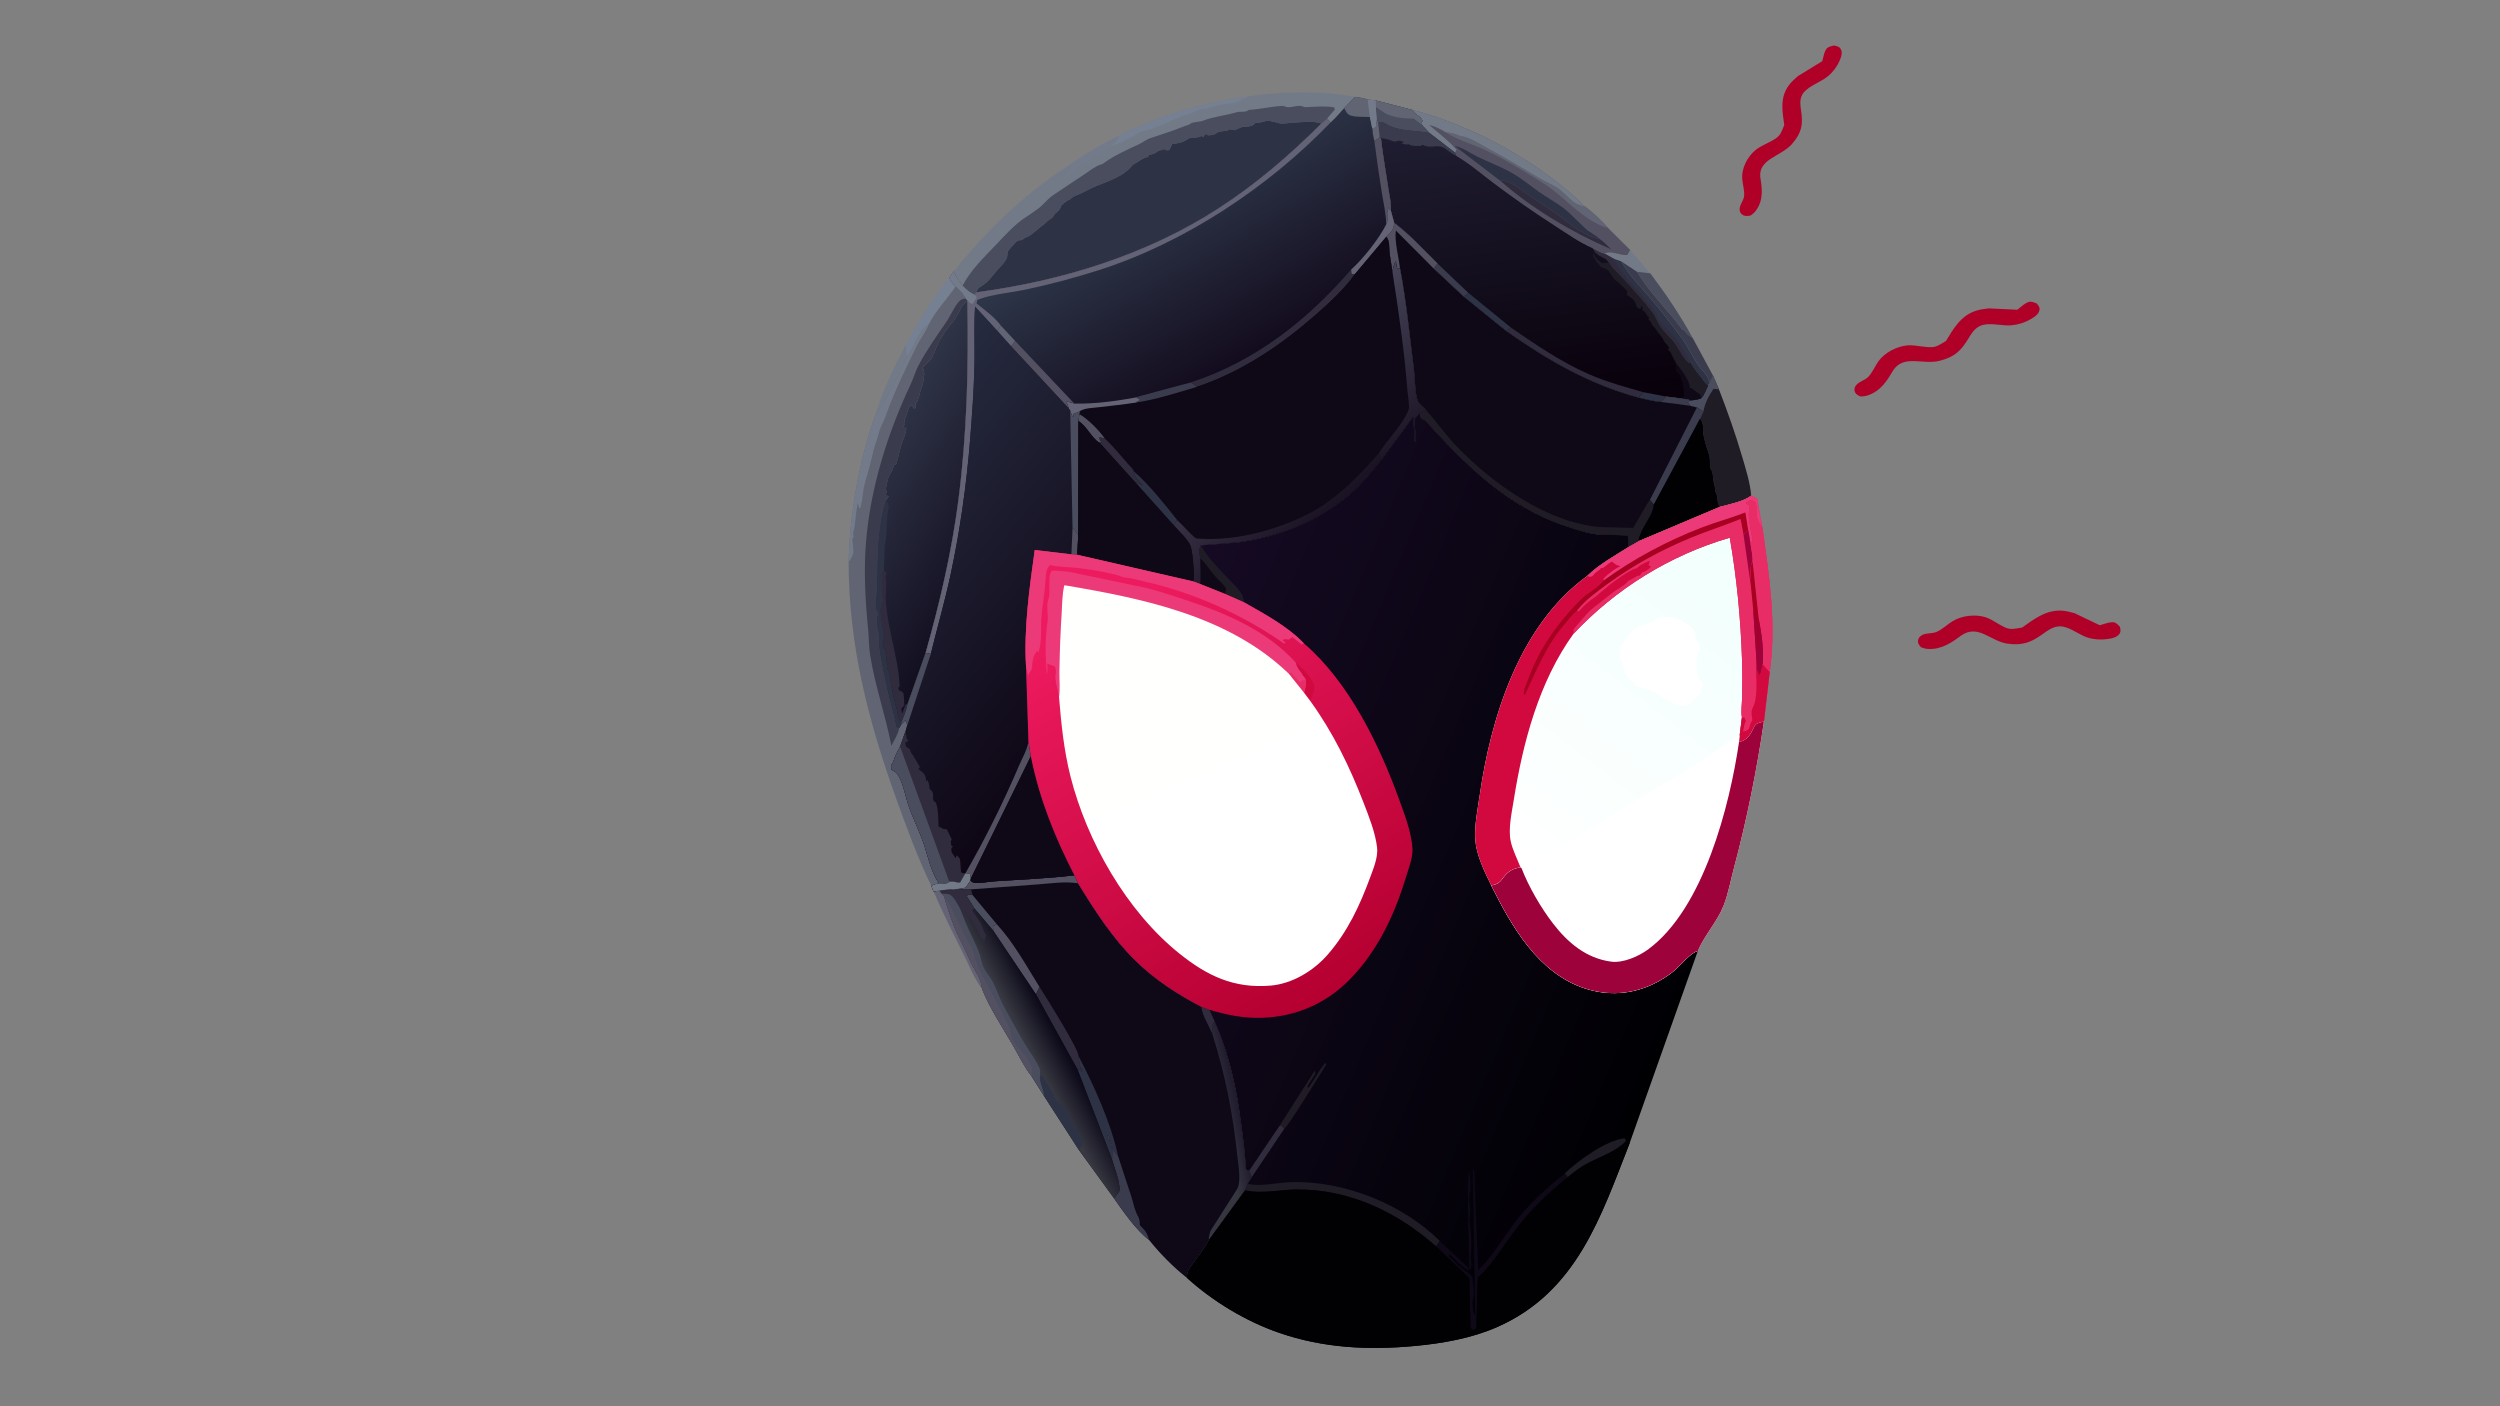 <svg width="1920" height="1080" viewBox="0 0 1920 1080" fill="none" xmlns="http://www.w3.org/2000/svg">
<rect x="0" y="0" width="1920" height="1080" fill="#808080" stroke="none"/>
<g clip-path="url(#clip0_14_5417)">
<path d="M1251.98 191.953L1267.46 209.932L1257.2 208.68L1245.05 200.663L1239.29 198.675L1232.34 194.791C1237.25 192.066 1243.97 196.43 1249.86 195.909L1251.98 191.953Z" fill="#737A87"/>
<path d="M672.297 318.622C677.63 300.164 686.517 282.002 695.557 264.874L696.902 273.558C695.019 278.269 679.754 309.392 676.908 310.999L676.286 312.55C675.35 314.811 673.901 316.734 672.297 318.622Z" fill="#737A87"/>
<path d="M717.021 684.608L721.482 684.017L723.349 686.302L724.72 687.536C728.334 699.54 732.463 712.416 738.334 723.603C741.053 728.788 743.088 733.871 745.634 739.119C749.34 746.758 753.329 750.652 754.247 759.482C748.668 752.473 744.688 742.305 740.722 734.34C732.548 717.917 724.12 701.478 717.021 684.608Z" fill="#636375"/>
<path d="M1257.2 208.679L1267.46 209.932C1279.54 226.087 1290.35 241.942 1299.96 259.535C1298.34 258.451 1296.47 257.363 1295.28 255.855C1294.42 254.763 1294.18 253.989 1292.84 253.284C1291.74 252.705 1292.05 253.096 1291.28 252.153L1290.6 251.244C1279.95 237.211 1266.11 223.68 1257.2 208.679Z" fill="#494D5D"/>
<path d="M729.051 213.276C730.181 216.346 731.497 217.46 733.816 219.759L733.959 219.959C727.757 229.203 718.472 238.768 713.637 248.461C711.962 250.076 708.049 252.977 707.495 254.977C706.82 257.419 704.208 259.836 703.106 262.432C702.15 264.679 698.678 272.124 696.902 273.559L695.557 264.874C704.934 246.7 716.151 229.463 729.051 213.276Z" fill="#758092"/>
<path d="M1245.04 200.663L1257.2 208.679C1266.11 223.68 1279.95 237.211 1290.6 251.244L1291.28 252.153C1292.05 253.096 1291.74 252.706 1292.84 253.285C1294.18 253.99 1294.42 254.763 1295.28 255.856C1296.47 257.364 1298.34 258.452 1299.96 259.535L1315.52 288.288L1313.09 293.661C1312.06 291.002 1311.01 288.264 1308.94 286.167C1301.79 278.96 1297.71 267.781 1291.52 259.511C1283.98 249.428 1275.88 238.735 1267.72 229.177C1259.53 219.588 1251.3 211.642 1245.04 200.663Z" fill="#3A3C4D"/>
<path d="M1223.21 190.588C1226.1 192.137 1229.09 194.052 1232.34 194.791L1239.29 198.674L1245.05 200.663C1251.3 211.642 1259.53 219.588 1267.72 229.177C1275.88 238.735 1283.98 249.428 1291.52 259.511C1297.71 267.781 1301.79 278.959 1308.94 286.167C1311.01 288.263 1312.06 291.002 1313.09 293.66L1311.7 296.284C1310.31 295.061 1309.22 294.102 1308.18 292.586C1304.89 287.79 1301.14 283.983 1298.28 278.814L1297.14 279.269C1292.57 275.719 1289.87 269.359 1286.69 264.666C1283.29 259.657 1278.02 255.605 1274.89 250.881C1272.51 247.285 1271.4 243.374 1268.67 239.812C1261.74 230.781 1253.84 222.165 1246.13 213.718C1242.64 209.895 1238 206.24 1235.72 201.673C1234.38 199.525 1232.73 198.371 1230.4 197.24C1226.62 195.402 1225.16 194.19 1223.21 190.588Z" fill="#2E3245"/>
<path d="M1223.21 190.588C1226.1 192.137 1229.09 194.052 1232.34 194.791L1239.29 198.674C1245.03 209.95 1255.13 219.656 1263.31 229.45C1266.4 233.153 1270.31 237.044 1272.18 241.447C1273.88 245.455 1275.56 248.444 1278.94 251.412C1281.42 253.576 1277.45 250.041 1280.35 253.147L1281.42 253.939C1288.13 259.035 1294.02 270.839 1298.36 278.051L1298.28 278.814L1297.14 279.269C1292.57 275.719 1289.87 269.359 1286.69 264.666C1283.29 259.657 1278.02 255.605 1274.89 250.881C1272.51 247.285 1271.4 243.374 1268.67 239.812C1261.74 230.781 1253.84 222.165 1246.13 213.718C1242.64 209.895 1238 206.24 1235.72 201.673C1234.38 199.525 1232.73 198.371 1230.4 197.24C1226.62 195.402 1225.16 194.19 1223.21 190.588Z" fill="#312C3D"/>
<path d="M1315.52 288.288L1320.16 299.014C1326.78 316.148 1332.79 333.05 1337.95 350.629C1340.76 360.191 1344.11 370.707 1344.91 380.65C1339.34 385.184 1327.9 387.375 1320.78 389.319C1318.08 385.816 1319.68 382.198 1317.81 378.696C1316.75 376.735 1317.33 375.026 1316.68 373.073C1315.45 369.368 1315.88 365.117 1314.63 361.765C1314.15 360.474 1313.42 359.977 1313.27 358.515C1312.99 355.805 1313.37 351.825 1312.49 349.316C1310.95 344.9 1309.16 339.201 1308.27 334.52C1307.38 329.838 1308.88 325.277 1305.63 321.601L1308.17 316.043L1303.23 312.921L1298.06 311.623L1296.19 309.302L1297.47 307.427C1300.98 307.39 1303.27 307.097 1306.53 305.806C1308.85 303.378 1310.23 299.273 1311.7 296.284L1313.09 293.661L1315.52 288.288Z" fill="#1F1C26"/>
<path d="M1315.52 288.288L1320.16 299.014L1315.98 298.634C1312.11 304.178 1309.5 309.535 1308.17 316.043L1303.23 312.921L1298.06 311.623L1296.19 309.302L1297.47 307.427C1300.98 307.39 1303.27 307.097 1306.53 305.806C1308.85 303.378 1310.23 299.273 1311.7 296.284L1313.09 293.661L1315.52 288.288Z" fill="#494D5D"/>
<path d="M1084.77 84.443C1131.4 96.37 1184.12 125.686 1217.04 158.512C1223.62 163.17 1229.97 169.481 1235.3 175.387L1251.98 191.953L1249.86 195.909C1243.97 196.43 1237.25 192.066 1232.34 194.791C1229.09 194.052 1226.1 192.137 1223.21 190.588C1212.85 186.019 1204.5 179.977 1195.19 173.995C1178.7 163.413 1162.64 152.218 1147.05 140.501C1137.82 133.559 1128.6 125.481 1118.5 119.71L1117.38 117.208L1097.69 102.051L1091.19 95.084L1092.53 92.878C1090.98 88.639 1086.27 88.222 1084.77 84.443Z" fill="#525061"/>
<path d="M1152.1 138.765C1158.68 138.073 1166.16 144.103 1171.12 147.682C1179.86 153.982 1189.12 159.719 1197.77 165.964C1203.26 169.932 1208.3 174.588 1214.31 177.804C1219.57 180.621 1222.65 182.511 1228.83 183.735C1232.01 186.061 1234.58 188.652 1237.28 191.444C1206.76 178.143 1176.82 160.368 1152.1 138.765Z" fill="#312C3D"/>
<path d="M1110.43 101.642C1114.2 102.076 1117.17 102.504 1120.58 104.065C1121.75 104.6 1122.71 104.629 1123.96 104.909C1129.8 106.222 1135.99 110.414 1141.21 113.182C1155.27 120.643 1168.34 128.6 1181.94 136.65C1186.45 139.323 1191.43 141.34 1195.84 144.162C1203.4 149.006 1207.06 157.053 1217.04 158.511C1223.62 163.17 1229.97 169.48 1235.3 175.387C1214.67 169.043 1202.57 151.559 1185.11 140.631C1170.97 131.779 1156.75 122.919 1141.54 115.616C1131.59 110.845 1119.3 107.678 1110.43 101.642Z" fill="#616472"/>
<path d="M1152.1 138.765L1117.12 112.031C1123.85 113.598 1128.77 117.442 1134.78 120.391C1143.34 124.586 1152.19 127.804 1160.53 132.476C1168.11 136.723 1174.53 141.984 1181.46 147.024C1187.65 151.519 1194.59 155.077 1200.65 159.737C1206.99 164.618 1212.17 170.633 1218.09 175.937C1221.37 178.877 1225.78 180.704 1228.83 183.735C1222.65 182.511 1219.57 180.621 1214.31 177.804C1208.3 174.588 1203.26 169.932 1197.77 165.964C1189.12 159.719 1179.86 153.982 1171.12 147.682C1166.15 144.103 1158.68 138.073 1152.1 138.765Z" fill="#2E3245"/>
<path d="M1084.77 84.443C1131.4 96.37 1184.12 125.686 1217.04 158.512C1207.06 157.053 1203.4 149.006 1195.84 144.162C1191.43 141.341 1186.45 139.324 1181.94 136.651C1168.34 128.601 1155.27 120.643 1141.21 113.182C1135.99 110.414 1129.8 106.223 1123.96 104.91C1122.71 104.629 1121.75 104.6 1120.59 104.065C1117.17 102.504 1114.2 102.076 1110.43 101.642C1106.2 99.201 1102.49 96.944 1097.5 96.024C1104.75 102.074 1112.47 107.945 1118.63 115.012L1117.38 117.208L1097.69 102.051L1091.19 95.084L1092.53 92.878C1090.98 88.639 1086.27 88.222 1084.77 84.443Z" fill="#737A87"/>
<path d="M958.002 74.006C983.754 70.131 1013.26 69.513 1038.93 74.088L1040.62 74.376L1032.32 82.989C1028.98 86.619 1025.68 90.706 1021.95 93.955L1019.18 91.073L1014.79 94.907C1009.95 92.484 996.202 94.03 990.198 94.454C988.09 94.601 984.201 95.4 982.42 94.625C981.285 94.134 980.379 93.993 979.165 93.783L975.435 92.912C974.278 92.622 973.649 92.367 972.557 92.8C969.756 93.914 967.204 94.164 964.226 94.32L963.095 95.539C960.802 97.478 956.897 97.242 954.045 97.365C951.954 98.893 950.408 98.259 948.751 100.04L944.4 99.226C940.998 101.711 937.401 99.736 934.243 102.258C932.321 103.794 929.976 103.824 927.636 103.894L926.338 102.843C924.86 103.683 924.886 103.957 924.071 105.305L922.762 104.267C919.491 106.654 915.105 104.725 912.437 106.674C908.854 109.29 904.395 110.291 899.99 110.535L899.853 111.226C899.456 112.682 898.647 113.941 897.905 115.264C895.719 115.426 895.953 115.831 894.172 114.393L893.466 114.701C891.921 115.314 892.735 114.978 890.883 115.464C889.099 115.936 889.063 116.297 887.65 117.17C885.835 118.29 884.378 118.703 882.252 118.726L881.773 120.475L880.39 120.826C876.736 121.789 874.476 124.175 871.165 125.846C869.924 126.468 868.93 127.689 868.055 128.684C862.08 135.464 850.968 139.226 842.763 142.491C837.021 144.774 831.811 148.131 825.922 150.325C824.1 151.003 823.322 151.879 821.807 152.988L820.115 153.903C818.015 155.018 816.506 156.467 814.844 158.086L814.735 158.781C814.128 160.956 812.716 162.228 810.953 163.544C809.965 164.28 809.397 165.282 808.797 166.271C808.068 167.472 807.209 167.747 806.082 168.514C803.726 170.111 802.647 172.004 800.076 173.512L797.775 175.395C795.25 177.41 791.47 181.132 788.518 182.063C786.918 182.569 786.185 183.292 784.984 184.364C782.973 184.521 781.636 184.306 780.204 185.865C779.393 186.743 774.297 192.334 774.005 193.209C773.156 195.766 774.307 196.432 772.65 199.356C770.804 202.612 768.494 204.402 766.112 207.175C761.089 213.019 758.847 217.145 751.637 221.006L749.643 224.551L748.403 226.336C744.487 224.496 742.136 222.487 739.273 219.401C736.461 215.881 734.197 212.504 732.401 208.427C758.561 175.696 789.26 146.517 825.578 123.74C836.455 116.19 847.866 109.686 860.048 104.178C866.717 100.028 874.738 97.011 882.064 94.013C906.616 83.969 931.699 78.016 958.002 74.006Z" fill="#737A87"/>
<path d="M825.578 123.74C836.455 116.19 847.866 109.686 860.048 104.178C858.285 107.401 857.042 109.526 853.933 111.736C847.859 115.472 840.345 118.769 835.078 123.389C833.099 125.126 830.365 126.173 828.218 127.84C824.966 130.361 822.768 133.343 819.303 135.427L816.988 137.324L816.338 136.785C819.606 133.377 823.452 130.244 824.815 125.798L825.578 123.74Z" fill="#737B8B"/>
<path d="M860.049 104.178C866.718 100.028 874.738 97.011 882.065 94.013C906.616 83.969 931.7 78.016 958.002 74.006L957.277 75.345L953.686 75.629L952.621 77.703C946.19 79.769 940.254 79.847 933.769 81.14C931.15 81.663 928.722 82.913 926.132 83.401C923.069 83.974 921.81 83.54 918.918 85.08C915.056 87.141 911.014 88.015 907.019 89.546C898.215 92.92 887.564 98.693 878.403 100.457C876.168 100.887 875.02 101.661 873.15 102.788C868.387 105.661 859.385 110.784 853.933 111.736C857.042 109.526 858.285 107.401 860.049 104.178Z" fill="#758092"/>
<path d="M739.274 219.402C745.212 207.772 755.549 197.762 764.657 188.251C771.411 181.194 778.886 172.716 787.132 167.233L793.21 163.174L794.949 161.875C800.271 158.778 803.681 153.415 808.677 149.965C816.193 144.779 823.801 139.979 831.387 134.846C835.577 132.013 840.819 127.782 845.642 126.277C846.903 125.885 846.545 126.131 847.561 125.39C855.902 119.28 865.585 115.028 874.953 110.676C877.907 109.304 880.615 106.912 883.776 106.018L896.903 101.608C901.625 100.146 905.954 98.186 910.6 96.577C911.986 96.096 912.798 96.033 914.004 95.149C916.44 93.367 921.073 93.798 923.763 92.745C932.036 89.501 941.034 88.764 949.573 86.249C953.137 85.198 955.913 86.812 959.219 84.387C967.964 83.875 975.803 81.795 984.542 81.357C986.363 81.266 986.781 81.933 988.392 82.219C991.693 82.799 996.07 80.799 999.352 81.416C1000.84 81.696 1001.31 82.439 1002.98 82.338C1009.85 81.935 1017.77 81.27 1024.49 82.416L1025.21 84.076L1019.18 91.073L1014.79 94.907C1009.95 92.485 996.203 94.03 990.199 94.454C988.09 94.601 984.202 95.4 982.42 94.625C981.285 94.134 980.38 93.993 979.166 93.784L975.436 92.912C974.279 92.623 973.649 92.367 972.557 92.8C969.756 93.914 967.205 94.164 964.227 94.32L963.096 95.54C960.803 97.478 956.898 97.242 954.046 97.365C951.954 98.893 950.408 98.26 948.752 100.04L944.401 99.227C940.999 101.711 937.401 99.736 934.244 102.258C932.322 103.794 929.976 103.824 927.637 103.895L926.339 102.843C924.861 103.683 924.887 103.957 924.072 105.306L922.762 104.267C919.491 106.654 915.105 104.725 912.437 106.674C908.855 109.29 904.396 110.292 899.99 110.536L899.853 111.227C899.456 112.682 898.647 113.942 897.906 115.264C895.72 115.426 895.953 115.831 894.173 114.393L893.466 114.701C891.921 115.314 892.735 114.978 890.884 115.464C889.1 115.937 889.064 116.297 887.65 117.17C885.836 118.291 884.379 118.704 882.252 118.726L881.773 120.475L880.391 120.827C876.736 121.789 874.476 124.175 871.165 125.846C869.924 126.469 868.931 127.689 868.056 128.684C862.08 135.464 850.969 139.226 842.763 142.492C837.021 144.774 831.812 148.132 825.922 150.325C824.1 151.003 823.322 151.879 821.808 152.989L820.116 153.903C818.016 155.018 816.507 156.467 814.845 158.087L814.736 158.781C814.129 160.956 812.717 162.228 810.954 163.544C809.966 164.28 809.398 165.282 808.797 166.271C808.068 167.472 807.209 167.747 806.082 168.514C803.727 170.111 802.648 172.004 800.076 173.512L797.776 175.396C795.251 177.41 791.47 181.132 788.518 182.063C786.918 182.569 786.186 183.292 784.984 184.364C782.974 184.522 781.637 184.307 780.205 185.865C779.393 186.744 774.298 192.334 774.005 193.21C773.157 195.766 774.308 196.432 772.65 199.357C770.805 202.612 768.495 204.403 766.113 207.175C761.089 213.019 758.847 217.146 751.637 221.007L749.644 224.552L748.404 226.336C744.487 224.496 742.136 222.487 739.274 219.402Z" fill="#494D5D"/>
<path d="M713.637 248.461C718.472 238.768 727.758 229.202 733.959 219.959C737.176 222.846 739.786 225.178 741.593 229.114L742.898 230.558L742.97 231.453C737.99 233.761 737.705 238.233 734.834 242.526L733.812 244.251C731.031 248.919 726.563 252.366 724.291 257.052L723.526 258.15C721.36 261.306 719.165 265.728 718.193 269.289C717.877 270.445 717.906 270.102 717.08 271.307C716.147 272.665 715.991 273.31 715.817 274.872C713.919 276.517 712.867 278.042 711.286 279.79L708.986 281.674L708.502 283.44L709.749 283.92L708.67 285.719L709.958 286.771L709.767 287.748L708.995 293.394C708.656 295.886 707.274 298.221 706.713 300.756C705.991 304.011 705.223 307.494 703.12 310.197C703.281 312.385 703.822 312.509 702.208 314.266C701.339 312.491 701.217 312.113 699.514 311.039C697.772 313.239 697.513 313.798 696.855 316.387C695.864 320.295 693.974 321.879 694.522 326.306L693.43 328.106C694.553 328.994 693.802 328.651 695.903 328.496C696.263 332.289 693.532 337.382 692.364 341.083C690.748 346.187 689.88 351.412 688.195 356.559L686.406 357.27L686.027 358.838C685.453 361.084 684.45 362.678 683.238 364.675C681.406 367.697 681.454 370.898 680.573 374.125C680.139 375.718 680.44 376.28 681.178 377.719L680.087 379.519C681.108 381.104 680.353 380.502 682.566 381.054C681.863 382.224 681.356 383.163 680.33 384.116C673.111 406.226 674.185 430.181 673.449 452.99C673.308 457.366 671.345 466.026 673.636 469.635L674.64 471.033C671.86 477.814 674.476 481.93 675.249 488.753C675.591 491.787 675.071 494.848 675.449 497.906C676.606 507.309 679.069 517.879 681.039 527.177C683.244 537.599 686.613 547.674 688.443 558.23L690.513 559.306L692.385 556.069L695.299 553.175L696.84 556.675L695.56 561.32L691.276 573.361C689.267 577.042 687.446 580.419 686.221 584.406C685.824 585.694 685.177 586.681 684.378 587.781L684.631 591.057C685.701 591.776 687.921 592.856 688.677 593.765C693.124 599.13 695.175 610.726 697.383 617.442C700.954 628.303 706.449 638.725 709.935 649.495C712.895 658.635 715.433 670.473 721.169 678.425C718.853 678.896 717.307 679.201 715.296 680.47C704.784 658.763 696.519 636.142 688.375 613.565C666.83 553.851 651.676 495.154 651.751 431.466C652.766 393.535 659.464 354.787 672.297 318.622C673.901 316.734 675.35 314.811 676.286 312.55L676.908 310.999C679.754 309.392 695.019 278.269 696.902 273.558C698.678 272.124 702.151 264.679 703.106 262.431C704.208 259.836 706.82 257.418 707.495 254.977C708.049 252.976 711.962 250.076 713.637 248.461Z" fill="#616472"/>
<path d="M696.902 273.558C698.678 272.124 702.151 264.679 703.106 262.432C704.208 259.836 706.82 257.418 707.495 254.977C708.049 252.976 711.962 250.076 713.637 248.461L713.099 249.707C710.605 255.422 706.809 260.165 704.065 265.688C695.197 283.542 686.671 301.325 679.974 319.929C678.373 324.383 675.857 328.275 674.836 332.916C673.863 337.348 671.869 341.441 670.894 345.815L667.595 359.244C665.879 365.291 663.639 371.738 662.854 377.931C662.352 381.876 661.872 386.301 660.697 390.117L659.791 390.184L658.891 386.24C656.976 393.667 657.233 401.895 655.343 408.856C654.68 411.299 656.691 411.699 654.503 414.076C654.705 416.833 656.146 424.094 654.848 426.237C654.01 427.62 654.423 426.894 653.865 428.367C653.361 429.683 652.704 430.416 651.751 431.466C652.766 393.535 659.464 354.788 672.296 318.622C673.901 316.734 675.35 314.811 676.286 312.55L676.908 310.999C679.754 309.392 695.019 278.269 696.902 273.558Z" fill="#737B8B"/>
<path d="M690.513 559.306C690.086 563.301 686.461 569.053 684.569 572.737C680.098 549.33 671.873 526.324 668.241 502.905C667.243 496.48 667.376 489.893 666.732 483.427C664.527 461.325 663.283 438.372 665.107 416.163C668.487 375.017 681.503 332.994 699.285 295.389C701.579 290.533 702.946 285.277 705.448 280.556C711.941 268.296 719.852 257.401 727.618 245.924C730.117 242.233 734.492 232.251 738.102 230.264C739.167 229.675 740.431 229.496 741.593 229.114L742.898 230.557L742.97 231.453C737.99 233.761 737.705 238.233 734.834 242.526L733.811 244.251C731.03 248.919 726.563 252.365 724.29 257.052L723.526 258.15C721.36 261.306 719.165 265.728 718.193 269.289C717.877 270.444 717.905 270.102 717.08 271.307C716.147 272.664 715.99 273.31 715.817 274.872C713.919 276.517 712.866 278.042 711.286 279.79L708.986 281.673L708.502 283.44L709.749 283.92L708.669 285.719L709.958 286.771L709.767 287.747L708.995 293.394C708.655 295.886 707.274 298.221 706.712 300.756C705.99 304.011 705.223 307.494 703.12 310.196C703.281 312.385 703.822 312.509 702.208 314.266C701.339 312.491 701.217 312.112 699.514 311.039C697.772 313.239 697.512 313.798 696.854 316.387C695.864 320.295 693.974 321.879 694.521 326.306L693.43 328.106C694.553 328.994 693.802 328.651 695.903 328.495C696.263 332.289 693.532 337.382 692.364 341.083C690.748 346.187 689.879 351.412 688.195 356.559L686.406 357.27L686.027 358.838C685.453 361.084 684.449 362.678 683.238 364.675C681.406 367.697 681.453 370.898 680.573 374.125C680.139 375.718 680.44 376.28 681.178 377.719L680.086 379.519C681.107 381.104 680.353 380.502 682.565 381.054C681.863 382.224 681.356 383.162 680.33 384.116C673.111 406.226 674.184 430.18 673.449 452.99C673.307 457.366 671.345 466.025 673.635 469.635L674.64 471.033C671.86 477.814 674.476 481.93 675.249 488.752C675.591 491.787 675.071 494.848 675.449 497.906C676.606 507.309 679.069 517.879 681.038 527.177C683.244 537.599 686.613 547.674 688.443 558.23L690.513 559.306Z" fill="#3A3C4D"/>
<path d="M749.643 224.552L751.637 221.007C758.847 217.146 761.089 213.019 766.112 207.176C768.494 204.403 770.804 202.612 772.65 199.357C774.307 196.432 773.156 195.766 774.005 193.21C774.297 192.334 779.393 186.744 780.205 185.865C781.637 184.307 782.973 184.522 784.984 184.364C786.185 183.292 786.918 182.569 788.518 182.063C791.47 181.132 795.25 177.411 797.776 175.396L800.076 173.512C802.648 172.005 803.726 170.112 806.082 168.514C807.209 167.747 808.068 167.472 808.797 166.271C809.397 165.282 809.965 164.281 810.954 163.544C812.716 162.229 814.128 160.956 814.736 158.781L814.844 158.087C816.507 156.468 818.015 155.018 820.115 153.903L821.807 152.989C823.322 151.879 824.1 151.003 825.922 150.325C831.811 148.132 837.021 144.774 842.763 142.492C850.968 139.226 862.08 135.464 868.055 128.684C868.931 127.69 869.924 126.469 871.165 125.846C874.476 124.175 876.736 121.79 880.39 120.827L881.773 120.475L882.252 118.726C884.379 118.704 885.835 118.291 887.65 117.171C889.063 116.297 889.099 115.937 890.883 115.464C892.735 114.978 891.921 115.314 893.466 114.701L894.173 114.393C895.953 115.831 895.72 115.426 897.905 115.264C898.647 113.942 899.456 112.682 899.853 111.227L899.99 110.536C904.395 110.292 908.854 109.29 912.437 106.675C915.105 104.726 919.491 106.654 922.762 104.267L924.072 105.306C924.887 103.957 924.86 103.684 926.339 102.844L927.637 103.895C929.976 103.824 932.321 103.794 934.243 102.258C937.401 99.736 940.999 101.711 944.4 99.227L948.751 100.04C950.408 98.26 951.954 98.894 954.045 97.366C956.897 97.242 960.802 97.478 963.095 95.54L964.227 94.32C967.204 94.165 969.756 93.914 972.557 92.8C973.649 92.367 974.278 92.623 975.436 92.913L979.165 93.784C980.379 93.993 981.285 94.134 982.42 94.625C984.201 95.4 988.09 94.602 990.198 94.454C996.202 94.03 1009.95 92.485 1014.79 94.907C990.565 119.148 964.757 141.349 935.518 160.246C880.401 195.863 815.204 215.881 749.643 224.552Z" fill="#2E3245"/>
<path d="M742.969 231.453C743.925 282.872 742.609 333.358 735.973 384.55C730.869 423.91 721.716 463.042 710.871 501.375L696.898 541.06C695.921 546.044 694.311 550.126 692.106 554.746L692.385 556.069L690.512 559.306L688.443 558.23C686.613 547.675 683.243 537.6 681.038 527.178C679.069 517.879 676.605 507.309 675.449 497.907C675.071 494.848 675.591 491.788 675.249 488.753C674.476 481.93 671.86 477.814 674.639 471.034L673.635 469.635C671.345 466.026 673.307 457.367 673.449 452.99C674.184 430.181 673.111 406.226 680.33 384.116C681.355 383.163 681.862 382.225 682.565 381.055C680.352 380.503 681.107 381.104 680.086 379.519L681.178 377.719C680.44 376.28 680.139 375.719 680.573 374.126C681.453 370.898 681.406 367.698 683.237 364.675C684.449 362.678 685.453 361.084 686.027 358.839L686.406 357.27L688.194 356.56C689.879 351.412 690.748 346.187 692.364 341.083C693.532 337.382 696.263 332.289 695.903 328.496C693.801 328.651 694.553 328.995 693.43 328.107L694.521 326.307C693.974 321.879 695.864 320.296 696.854 316.388C697.512 313.798 697.772 313.239 699.513 311.039C701.217 312.113 701.339 312.491 702.208 314.266C703.822 312.51 703.281 312.385 703.12 310.197C705.222 307.495 705.99 304.011 706.712 300.757C707.274 298.221 708.655 295.887 708.995 293.394L709.767 287.748L709.958 286.771L708.669 285.72L709.748 283.921L708.502 283.441L708.986 281.674L711.286 279.79C712.866 278.042 713.919 276.518 715.817 274.872C715.99 273.31 716.146 272.665 717.08 271.308C717.905 270.103 717.877 270.445 718.193 269.289C719.165 265.729 721.36 261.306 723.526 258.15L724.29 257.052C726.563 252.366 731.03 248.919 733.811 244.251L734.833 242.527C737.705 238.233 737.99 233.761 742.969 231.453Z" fill="url(#paint0_linear_14_5417)"/>
<path d="M678.874 438.365L680.687 439.231C680.952 441.483 679.786 443.168 680.261 444.849C680.768 446.648 680.762 447.805 680.588 449.651C678.208 475.088 689.607 500.851 690.875 525.918C690.965 527.654 691.193 526.842 689.796 528.36L690.555 530.307L691.415 530.584C692.584 531.029 693.041 531.496 693.849 532.358C694.32 535.53 694.436 538.564 694.449 541.766L692.182 544.228L692.799 548.193L695.552 540.84L696.898 541.06C695.921 546.044 694.312 550.126 692.106 554.746C689.883 552.523 689.792 549.194 689.086 546.23C687.555 539.786 685.743 533.278 684.568 526.778C683.918 523.171 683.805 517.793 682.04 514.643L681.368 513.511L682.205 511.729C680.048 508.533 681.335 504.744 680.18 501.253L679.74 500.168C679.303 498.818 679.339 497.9 678.277 496.82L677.666 496.308L678.106 493.984C680.998 485.329 673.637 471.665 677.498 463.587C678.063 462.407 678.412 461.656 678.715 460.416C676.442 458.581 677.588 443.92 677.239 439.939L678.874 438.365Z" fill="#312C3D"/>
<path d="M680.33 384.116C682.203 387.028 683.005 387.84 682.183 391.398C680.06 400.598 681.633 410.723 679.351 419.113L678.874 438.365L677.24 439.938C677.588 443.92 676.442 458.581 678.715 460.416C678.412 461.656 678.063 462.407 677.499 463.587C673.638 471.665 680.998 485.329 678.106 493.984L677.667 496.307L678.277 496.82C679.339 497.9 679.303 498.818 679.741 500.167L680.18 501.253C681.335 504.744 680.048 508.533 682.205 511.729L681.368 513.51L682.04 514.643C683.805 517.792 683.918 523.171 684.568 526.778C685.744 533.278 687.555 539.786 689.086 546.23C689.792 549.193 689.883 552.522 692.106 554.746L692.385 556.069L690.513 559.306L688.443 558.23C686.613 547.674 683.244 537.599 681.039 527.177C679.069 517.879 676.606 507.309 675.449 497.906C675.071 494.848 675.591 491.787 675.249 488.753C674.476 481.93 671.86 477.814 674.64 471.033L673.636 469.635C671.345 466.026 673.308 457.366 673.449 452.99C674.185 430.181 673.111 406.226 680.33 384.116Z" fill="#2E3245"/>
<path d="M1056.64 77.169L1084.76 84.443C1086.27 88.222 1090.98 88.638 1092.53 92.878L1091.19 95.083L1097.69 102.051L1117.38 117.208L1118.5 119.71C1128.6 125.481 1137.82 133.559 1147.05 140.5C1162.64 152.217 1178.7 163.412 1195.19 173.995C1204.5 179.977 1212.85 186.018 1223.21 190.588C1225.16 194.19 1226.62 195.402 1230.4 197.24C1232.73 198.371 1234.38 199.525 1235.72 201.673C1238 206.24 1242.64 209.895 1246.13 213.718C1253.84 222.165 1261.74 230.781 1268.67 239.812C1271.4 243.374 1272.51 247.285 1274.89 250.881C1278.02 255.605 1283.29 259.657 1286.69 264.666C1289.87 269.359 1292.57 275.719 1297.14 279.269L1298.28 278.815C1301.14 283.983 1304.89 287.79 1308.18 292.586C1309.22 294.103 1310.31 295.061 1311.7 296.284C1310.23 299.273 1308.85 303.378 1306.53 305.805C1303.27 307.097 1300.98 307.39 1297.47 307.427L1297.28 306.869L1291.97 306.126L1279.73 304.574L1275.71 308.721C1269.84 308.202 1264.01 306.601 1258.28 305.314C1219.78 294.824 1188.58 276.439 1156.7 254.148L1123.83 227.522L1101.11 206.276L1103.97 202.371C1093.24 191.834 1082.88 180.311 1070.76 171.183L1068.11 161.549C1068.73 156.535 1067.02 150.228 1066.3 145.22C1064.43 132.157 1061.98 119.227 1060.52 106.106L1059.61 105.346C1058.08 107.046 1057.7 107.215 1055.46 107.98C1054.5 104.908 1054.22 101.831 1053.87 98.653L1056.54 97.804L1057.39 91.492L1056.68 82.274L1056.64 77.169Z" fill="url(#paint1_linear_14_5417)"/>
<path d="M1262.21 301.215L1279.73 304.574L1275.71 308.721C1269.84 308.202 1264.01 306.601 1258.28 305.314L1262.21 301.215Z" fill="#2E3245"/>
<path d="M1103.97 202.371L1127.52 224.775C1126.12 226.684 1126.16 226.856 1123.83 227.522L1101.11 206.276L1103.97 202.371Z" fill="#3A3C4D"/>
<path d="M1127.52 224.775L1160.46 251.647L1156.7 254.148L1123.83 227.522C1126.16 226.856 1126.12 226.684 1127.52 224.775Z" fill="#2E3245"/>
<path d="M1160.46 251.646C1179 264.432 1199.47 278.396 1220.43 287.483C1233.89 293.321 1248.04 297.221 1262.21 301.214L1258.28 305.314C1219.78 294.824 1188.58 276.439 1156.7 254.148L1160.46 251.646Z" fill="#312C3D"/>
<path d="M1057.39 91.492L1058.37 93.776C1061.38 93.697 1062.36 93.8 1064.83 95.38C1073.42 100.844 1087.57 100.216 1097.69 102.051L1117.38 117.208L1118.5 119.71C1114.27 118.221 1110.53 113.514 1106.55 112.579C1101.91 111.488 1098.18 113.909 1093.29 111.519L1092.63 111.163L1090.86 112.101C1088.6 112.054 1084.9 112.343 1082.89 111.318L1082.21 110.843C1079.41 111.206 1078.45 110.91 1076.02 109.826L1078.43 109.359C1077.85 108.986 1077.22 108.537 1076.53 108.347C1074.25 107.727 1073.14 108.111 1071.06 108.881C1067.47 107.504 1064.45 106.299 1060.52 106.106L1059.61 105.346C1058.08 107.046 1057.7 107.216 1055.46 107.98C1054.5 104.908 1054.22 101.831 1053.87 98.653L1056.54 97.804L1057.39 91.492Z" fill="#3A3C4D"/>
<path d="M1057.39 91.492L1058.37 93.776L1059.61 105.346C1058.08 107.046 1057.7 107.216 1055.46 107.98C1054.5 104.908 1054.22 101.831 1053.87 98.653L1056.54 97.804L1057.39 91.492Z" fill="#616472"/>
<path d="M1056.64 77.168L1084.77 84.442C1086.27 88.222 1090.98 88.638 1092.53 92.877L1091.19 95.083L1097.69 102.051C1087.57 100.216 1073.42 100.844 1064.83 95.38C1062.36 93.8 1061.38 93.697 1058.37 93.775L1057.39 91.492L1056.68 82.274L1056.64 77.168Z" fill="#494D5D"/>
<path d="M1056.64 77.168L1084.77 84.442C1086.27 88.222 1090.98 88.638 1092.53 92.877L1091.19 95.083L1085.66 91.059C1078.83 91.231 1067.76 90.12 1062.34 85.983L1056.68 82.274L1056.64 77.168Z" fill="#616472"/>
<path d="M1287.51 279.353L1285.33 275.375L1283.57 271.809C1282.96 270.484 1283.07 270.267 1281.81 269.246L1280.88 268.569L1282 267.339L1280.63 265.149L1278.64 263C1277.36 260.912 1277.03 259.493 1275.18 257.532C1273.5 255.74 1272.61 253.9 1271.12 252.103L1269.12 249.951C1268.22 248.457 1268.41 247.627 1266.98 246.248L1265.71 245.054L1266.87 244.393C1265.73 243.064 1264.38 241.725 1263.68 240.138C1263.2 239.056 1262.65 239.055 1261.56 238.484L1261.35 235.634L1260.08 235.144L1260.44 235.988L1259.64 237.468L1257.09 235.943C1255.98 231.677 1254.96 230.086 1251.17 227.68C1248.17 225.778 1250.51 225.731 1249.44 223.336C1249.06 222.493 1245.2 219.34 1244.16 217.997C1243.22 216.796 1241.36 215.975 1240.26 214.848C1236.49 210.975 1236.8 206.906 1230.5 205.425L1229.76 205.3C1227.2 202.333 1224.68 199.706 1223.3 196.047L1224.1 194.844C1225.19 198.577 1227.44 199.684 1230.45 202.108L1235.72 201.673C1238 206.24 1242.64 209.895 1246.13 213.718C1253.84 222.166 1261.74 230.781 1268.67 239.812C1271.4 243.374 1272.51 247.285 1274.89 250.882C1278.02 255.605 1283.29 259.657 1286.69 264.666C1289.87 269.359 1292.57 275.72 1297.13 279.269L1298.28 278.815C1301.14 283.983 1304.89 287.79 1308.18 292.586C1309.22 294.103 1310.31 295.061 1311.7 296.284C1310.23 299.273 1308.85 303.378 1306.53 305.806C1303.27 307.097 1300.98 307.39 1297.47 307.427L1297.28 306.869L1291.97 306.127L1294.18 304.264C1292.34 300.66 1293.91 296.122 1292.45 292.926C1291.53 290.897 1291.1 291.058 1290.9 288.455L1288.49 285.483C1286.69 283.082 1287 282.234 1287.51 279.353Z" fill="#1F1C26"/>
<path d="M1287.51 279.353C1290.82 283.371 1298.16 292.777 1297.68 297.706L1299.19 298.164C1301.7 299.738 1302.48 301.273 1305.59 302.636L1306.53 305.806C1303.27 307.097 1300.98 307.39 1297.47 307.427L1297.28 306.869L1291.97 306.127L1294.18 304.264C1292.34 300.66 1293.91 296.122 1292.45 292.926C1291.53 290.897 1291.1 291.058 1290.9 288.455L1288.49 285.484C1286.69 283.082 1287 282.234 1287.51 279.353Z" fill="#0F0817"/>
<path d="M1070.76 171.183C1082.88 180.311 1093.24 191.834 1103.97 202.371L1101.11 206.276L1123.83 227.522L1156.7 254.148C1188.58 276.439 1219.78 294.824 1258.28 305.314C1264.01 306.6 1269.84 308.202 1275.71 308.72L1279.73 304.574L1291.97 306.126L1297.28 306.869L1297.47 307.427L1296.19 309.302L1298.06 311.623L1303.22 312.921L1308.17 316.043L1305.62 321.601C1308.88 325.276 1307.38 329.838 1308.27 334.519C1309.16 339.201 1310.95 344.9 1312.49 349.316C1313.37 351.824 1312.99 355.804 1313.27 358.515C1313.42 359.977 1314.15 360.474 1314.63 361.765C1315.88 365.116 1315.45 369.367 1316.68 373.072C1317.33 375.025 1316.75 376.734 1317.81 378.695C1319.68 382.197 1318.08 385.816 1320.78 389.319L1259.3 415.285L1250.77 420.124C1250.48 418.124 1250.23 416.431 1250.56 414.418C1250.89 412.431 1250.72 412.716 1249.76 411.082L1229.25 410.612C1220.51 410.074 1211.84 407.054 1203.65 404.369C1156.89 389.063 1125.34 356.503 1094.06 322.192L1092.19 321.624C1090.65 320.658 1091.03 318.545 1090.9 316.958L1095.34 315.153C1093.72 313.449 1089.98 310.492 1089.05 308.557C1086.59 303.426 1086.66 290.356 1085.91 284.4C1082.66 258.386 1080.11 231.885 1075.21 206.128L1073.43 206.82C1072.38 204.853 1072.26 202.817 1072 200.66C1070.51 203.407 1069.99 205.661 1069.38 208.675C1068.77 203.718 1067.72 198.814 1067.16 193.856C1066.69 189.663 1067.46 185.322 1064.69 181.808C1068.72 177.725 1070.13 176.904 1070.76 171.183Z" fill="#0F0817"/>
<path d="M1279.73 304.574L1291.97 306.126L1297.28 306.869L1297.47 307.427L1296.19 309.302L1298.06 311.623L1275.71 308.72L1279.73 304.574Z" fill="#3A3C4D"/>
<path d="M1303.22 312.921L1308.17 316.043L1305.62 321.601L1270.18 387.529L1267.1 383.966L1303.22 312.921Z" fill="#3A3C4D"/>
<path d="M1070.76 171.183C1082.88 180.311 1093.24 191.834 1103.97 202.371L1101.11 206.276L1072.07 177.101C1070.77 184.887 1074.33 198.069 1075.21 206.128L1073.43 206.82C1072.38 204.853 1072.26 202.817 1072 200.66C1070.51 203.407 1069.99 205.661 1069.38 208.675C1068.77 203.718 1067.72 198.814 1067.16 193.856C1066.69 189.663 1067.46 185.322 1064.69 181.808C1068.72 177.725 1070.13 176.904 1070.76 171.183Z" fill="#525061"/>
<path d="M1095.34 315.153C1103.45 324.044 1110.41 334.182 1118.67 342.765C1145.53 370.696 1188.22 401.897 1229.8 404.851L1254.4 405.417C1255.64 403.366 1266.28 384.218 1267.1 383.966L1270.18 387.529C1269.03 396.821 1262.1 402.876 1259.28 411.705L1258.79 413.113L1258.51 413.962L1259.3 415.285L1250.77 420.124C1250.48 418.124 1250.23 416.432 1250.56 414.418C1250.89 412.431 1250.72 412.716 1249.76 411.083L1229.25 410.612C1220.51 410.074 1211.84 407.054 1203.65 404.369C1156.89 389.063 1125.34 356.503 1094.06 322.192L1092.19 321.624C1090.65 320.658 1091.03 318.545 1090.9 316.958L1095.34 315.153Z" fill="#1F1C26"/>
<path d="M1305.62 321.601C1308.88 325.277 1307.38 329.838 1308.27 334.519C1309.16 339.201 1310.95 344.9 1312.49 349.316C1313.37 351.824 1312.99 355.805 1313.27 358.515C1313.42 359.977 1314.15 360.474 1314.63 361.765C1315.88 365.117 1315.45 369.367 1316.68 373.072C1317.33 375.025 1316.75 376.735 1317.81 378.696C1319.68 382.197 1318.08 385.816 1320.78 389.319L1259.3 415.285L1258.51 413.961L1258.79 413.113L1259.28 411.704C1262.1 402.876 1269.03 396.821 1270.18 387.529L1305.62 321.601Z" fill="#010104"/>
<path d="M732.152 683.151L741.417 681.691L745.222 676.31C746.103 676.831 746.863 677.597 747.863 677.872C750.92 678.71 760.087 677.064 763.632 676.828C784.031 675.467 804.843 674.648 825.133 672.213L827.993 678.379C840.753 699.286 854.348 720.474 872.195 737.944C886.765 752.204 904.309 763.746 922.734 773.217L928.741 775.516L932.659 784.285C942.068 805.214 948.065 828.863 951.483 851.359C953.295 863.295 954.857 875.317 956.077 887.32C956.227 888.811 956.509 897.507 957.103 898.222C957.429 898.615 958.036 898.693 958.501 898.932L959.683 898.662C960.082 900.686 960.264 902.178 961.421 903.964L958.086 909.052L956.228 914.142L928.491 952.25C924.674 959.811 919.19 965.994 914.418 973.01L913.859 973.794C912.095 976.33 911.777 978.387 911.506 981.352C901.152 973.226 890.594 962.519 882.552 952.368C872.623 944.909 862.422 930.167 855.473 920.19L828.613 883.161L801.831 841.685L792.203 826.428C786.602 819.379 782.376 810.339 777.86 802.596C769.867 788.891 760.043 774.084 754.248 759.483C753.33 750.652 749.341 746.758 745.634 739.12C743.089 733.872 741.053 728.789 738.334 723.603C732.464 712.417 728.335 699.541 724.721 687.536L723.35 686.302L721.482 684.017C724.681 683.663 729.046 682.624 732.152 683.151Z" fill="#0F0817"/>
<path d="M922.734 773.217L928.741 775.516L932.659 784.285C931.693 786.135 930.679 787.163 931.05 789.231C931.366 790.979 931.267 792.524 931.13 794.289C928.82 788.237 922.95 779.312 922.734 773.217Z" fill="#312C3D"/>
<path d="M742.235 687.976C744.578 686.887 744.47 686.693 746.911 687.407L765.557 709.823L764.715 710.299C763.468 710.957 763.983 710.764 762.517 710.925C762.652 712.203 762.889 713.523 762.821 714.808L748.409 697.758L742.235 687.976Z" fill="#494D5D"/>
<path d="M765.557 709.823C778.58 724 788.261 741.805 798.306 757.917L795.611 763.638L762.821 714.808C762.889 713.523 762.651 712.203 762.517 710.925C763.982 710.764 763.468 710.957 764.715 710.299L765.557 709.823Z" fill="#525061"/>
<path d="M798.306 757.917C802.511 764.327 828.934 806.719 828.105 810.594C828.624 813.278 829.048 815.6 828.764 818.335C829.501 819.501 830.278 820.535 831.182 821.592L830.983 823.325L829.479 821.257L827.527 821.313L795.611 763.638L798.306 757.917Z" fill="#312C3D"/>
<path d="M828.104 810.594C840.618 834.706 852.944 861.586 858.751 888.065C856.633 885.311 853.677 882.479 854.032 878.923C851.806 876.054 852.873 873.757 850.716 871.145C850.876 873.462 850.302 874.033 852.243 875.617C852.44 878.17 853.028 878.126 853.792 880.085C854.675 882.349 854.012 887.982 854.084 890.626L827.527 821.313L829.479 821.257L830.983 823.325L831.181 821.592C830.277 820.535 829.5 819.501 828.764 818.335C829.048 815.6 828.624 813.278 828.104 810.594Z" fill="#2E3245"/>
<path d="M732.152 683.151L741.417 681.69L745.222 676.31C746.103 676.831 746.863 677.596 747.863 677.872C750.92 678.71 760.087 677.063 763.631 676.827C784.031 675.467 804.843 674.648 825.133 672.212L827.993 678.379C818.016 676.791 806.991 678.487 796.912 679.225C779.87 680.475 762.829 681.751 745.788 683.033C742.076 682.44 736.409 683.528 732.152 683.151Z" fill="#525061"/>
<path d="M854.084 890.625C854.012 887.981 854.675 882.349 853.792 880.085C853.029 878.126 852.44 878.169 852.243 875.617C850.302 874.033 850.877 873.462 850.716 871.144C852.874 873.757 851.806 876.054 854.032 878.923C853.677 882.479 856.633 885.311 858.751 888.065C861.999 898.448 865.56 908.708 868.909 919.054C870.569 924.195 871.254 929.419 874.032 934.172C875.335 936.402 875.286 938.465 875.394 940.957L876.541 942.083C880.023 945.56 881.276 947.697 882.552 952.367C872.623 944.908 862.422 930.167 855.473 920.19C857.167 918.492 858.41 916.534 859.77 914.597C860.311 907.389 855.974 897.685 854.084 890.625Z" fill="#3A3C4D"/>
<path d="M932.659 784.285C942.068 805.214 948.065 828.863 951.483 851.359C953.295 863.295 954.857 875.317 956.077 887.32C956.227 888.811 956.508 897.507 957.103 898.222C957.429 898.615 958.036 898.693 958.501 898.932L959.683 898.662C960.082 900.686 960.264 902.178 961.421 903.964L958.086 909.052L956.228 914.142L928.491 952.25C928.286 950.484 928.221 951.131 928.58 949.374L928.933 947.831C929.224 946.501 929.41 945.671 930.169 944.491L950.141 913.137C953.439 907.113 950.969 894.49 950.251 887.619C946.867 855.216 940.967 825.39 931.13 794.288C931.267 792.524 931.366 790.979 931.05 789.231C930.679 787.163 931.693 786.135 932.659 784.285Z" fill="url(#paint2_linear_14_5417)"/>
<path d="M721.482 684.017C724.68 683.663 729.046 682.624 732.152 683.151C736.409 683.528 742.076 682.44 745.788 683.033L746.91 687.407C744.47 686.693 744.578 686.887 742.235 687.976L748.409 697.758L762.821 714.808L795.611 763.638L827.527 821.313L854.084 890.626C855.973 897.685 860.311 907.389 859.77 914.597C858.409 916.534 857.166 918.492 855.473 920.19L828.613 883.161L801.831 841.685L792.203 826.428C786.602 819.379 782.376 810.339 777.86 802.596C769.867 788.891 760.043 774.084 754.247 759.483C753.33 750.652 749.341 746.758 745.634 739.12C743.089 733.872 741.053 728.789 738.334 723.603C732.464 712.417 728.335 699.541 724.721 687.536L723.35 686.302L721.482 684.017Z" fill="url(#paint3_linear_14_5417)"/>
<path d="M721.482 684.017C724.68 683.663 729.046 682.624 732.152 683.151C736.409 683.528 742.076 682.44 745.788 683.033L746.91 687.407C744.47 686.693 744.578 686.887 742.235 687.976L748.409 697.758L746.34 698.944C749.247 703.532 753.492 708.401 754.89 713.497C755.358 715.193 756.338 716.684 757.26 718.192L756.821 719.55L755.942 722.881C753.464 720.646 753.028 719.904 751.941 716.872C750.944 714.079 748.581 711.306 747.395 708.369C746.707 706.668 746.347 705.606 744.681 704.527L744.187 705.772L743.193 706.054L739.274 702.592C737.667 697.973 734.914 692.89 731.793 688.999C729.457 686.088 727.009 686.68 723.35 686.302L721.482 684.017Z" fill="#312C3D"/>
<path d="M798.616 827.182L800.774 825.873L801.092 826.624C803.557 831.845 807.883 836.703 809.764 842.156C810.882 845.403 815.31 847.86 817.424 850.69C821.35 855.953 823.249 862.029 826.764 867.39C828.092 869.416 828.937 871.624 830.289 873.669C831.515 875.523 831.619 876.695 831.694 878.857L831.073 879.608L828.614 883.161L801.831 841.684C801.526 836.502 798.381 831.956 798.616 827.182Z" fill="#2E3245"/>
<path d="M723.35 686.302C727.008 686.68 729.457 686.088 731.793 688.998C734.914 692.889 737.666 697.972 739.273 702.592C742.69 712.199 747.52 720.896 751.44 730.255C753.171 734.381 753.505 738.936 755.444 743.005C757.487 747.287 760.924 750.823 762.977 755.178C766.158 761.916 768.491 768.617 772.211 775.207C777.22 784.087 782.014 793.355 787.267 802.058C790.777 807.871 796.255 814.95 798.613 821.139C799.071 822.346 798.599 825.764 798.616 827.183C798.381 831.956 801.526 836.502 801.831 841.684L792.203 826.428C786.602 819.379 782.376 810.339 777.86 802.596C769.867 788.891 760.043 774.084 754.247 759.483C753.33 750.652 749.341 746.758 745.634 739.12C743.089 733.872 741.053 728.788 738.334 723.603C732.464 712.417 728.335 699.54 724.72 687.536L723.35 686.302Z" fill="#494D5D"/>
<path d="M724.721 687.536C727.317 691.982 730.643 696.359 732.457 701.113L740.696 717.959C742.137 721.25 744.442 724.383 746.026 727.619C748.637 732.953 749.401 739.727 752.186 744.925C759.807 759.141 767.754 773.337 774.629 787.961C776.457 791.848 776.534 796.606 778.787 800.26C781.53 804.71 785.929 807.822 788.726 812.585C791.062 816.564 793.202 819.195 792.523 823.928L792.358 825.431L792.203 826.428C786.602 819.379 782.376 810.339 777.86 802.596C769.867 788.891 760.043 774.084 754.248 759.482C753.33 750.652 749.341 746.758 745.634 739.12C743.089 733.872 741.053 728.788 738.334 723.603C732.464 712.417 728.335 699.54 724.721 687.536Z" fill="#525061"/>
<path d="M1040.62 74.376C1043.88 74.883 1047.24 75.227 1050.3 76.444L1056.64 77.168L1056.68 82.274L1057.39 91.492L1056.54 97.804L1053.87 98.653C1054.22 101.831 1054.5 104.908 1055.46 107.98C1057.7 107.215 1058.08 107.046 1059.61 105.345L1060.52 106.106C1061.98 119.226 1064.43 132.157 1066.3 145.22C1067.02 150.228 1068.73 156.535 1068.11 161.548L1070.76 171.183C1070.13 176.904 1068.72 177.724 1064.69 181.807C1067.46 185.322 1066.69 189.663 1067.16 193.856C1067.72 198.814 1068.77 203.718 1069.38 208.675C1069.99 205.661 1070.51 203.407 1072 200.659C1072.26 202.817 1072.38 204.852 1073.43 206.82L1075.21 206.128C1080.11 231.885 1082.66 258.386 1085.91 284.4C1086.66 290.356 1086.59 303.426 1089.05 308.557C1089.98 310.492 1093.72 313.449 1095.34 315.153L1090.9 316.958C1090.02 317.933 1086.76 320.899 1086.4 321.932C1085.25 325.224 1088.73 337.283 1086.58 339.106L1085.42 319.866L1061.11 352.668C1053.61 361.881 1045.13 372.454 1035.92 380.125C1011.51 400.445 982.183 412.327 950.166 416.61L922.18 418.797C920.576 422.155 921.391 425.398 921.828 428.921C921.936 435.338 922.564 442.189 921.866 448.584L916.586 446.587L827.3 426.076L822.834 425.753L794.67 422.402C790.618 451.445 786.229 482.64 787.994 511.915L789.87 569.433L791.689 580.743C798.167 613.322 809.882 642.498 825.132 672.212C804.843 674.647 784.031 675.467 763.631 676.827C760.086 677.063 750.92 678.71 747.863 677.871C746.863 677.596 746.102 676.831 745.222 676.309L741.416 681.69L732.152 683.151C729.045 682.624 724.68 683.663 721.482 684.017L717.021 684.608L715.296 680.47C717.306 679.201 718.852 678.896 721.168 678.425C715.432 670.473 712.894 658.635 709.935 649.495C706.449 638.725 700.954 628.303 697.383 617.442C695.174 610.726 693.124 599.13 688.676 593.765C687.921 592.856 685.701 591.776 684.631 591.057L684.377 587.781C685.176 586.681 685.824 585.694 686.221 584.406C687.446 580.419 689.267 577.042 691.275 573.361L695.559 561.32L696.839 556.675L695.299 553.175L692.385 556.069L692.106 554.746C694.311 550.126 695.921 546.043 696.898 541.06L710.871 501.374C721.716 463.041 730.869 423.91 735.973 384.549C742.609 333.358 743.925 282.871 742.969 231.453L742.897 230.557L741.592 229.114C739.785 225.178 737.176 222.845 733.959 219.959L733.816 219.758C731.496 217.46 730.181 216.345 729.051 213.275L732.401 208.427C734.197 212.504 736.461 215.881 739.273 219.401C742.136 222.487 744.487 224.496 748.403 226.336L749.643 224.551C815.204 215.88 880.401 195.862 935.518 160.245C964.756 141.349 990.565 119.147 1014.79 94.907L1019.18 91.073L1021.95 93.955C1025.68 90.706 1028.98 86.619 1032.32 82.989L1040.62 74.376Z" fill="url(#paint4_linear_14_5417)"/>
<path d="M768.682 250.095L779.623 261.83L776.444 265.859L766.075 254.231C766.553 252.77 767.784 251.382 768.682 250.095Z" fill="#616472"/>
<path d="M1064.55 172.462C1066.38 169.845 1064.85 165.032 1065.62 161.9L1066 160.704L1066.17 158.975C1066.36 160.583 1066.86 160.529 1068.11 161.549L1070.76 171.183C1070.13 176.905 1068.72 177.725 1064.69 181.808L1040.65 210.427L1037.9 210.542L1037.62 207.078C1046.94 198.754 1059.09 183.326 1064.55 172.462Z" fill="#636375"/>
<path d="M1059.61 105.345L1060.52 106.106C1061.98 119.226 1064.43 132.157 1066.3 145.22C1067.02 150.228 1068.73 156.535 1068.11 161.548C1066.86 160.529 1066.36 160.583 1066.17 158.975L1066 160.704L1065.62 161.9C1064.85 165.032 1066.38 169.844 1064.55 172.462C1064.56 164.437 1062.55 156.177 1061.29 148.264C1059.16 134.864 1057.17 121.437 1055.46 107.979C1057.7 107.215 1058.08 107.046 1059.61 105.345Z" fill="#525061"/>
<path d="M779.623 261.831L825.007 309.895L819.778 308.431L819.195 309.052L819.607 309.934L820.989 313.881L776.445 265.859L779.623 261.831Z" fill="#525061"/>
<path d="M1040.62 74.376C1043.88 74.883 1047.24 75.227 1050.3 76.444L1056.64 77.168L1056.68 82.274L1057.39 91.492L1056.54 97.804L1053.87 98.653L1052.1 89.906C1047.71 89.603 1042.48 90.029 1038.31 89.006C1034.35 88.037 1034.22 86.236 1032.32 82.989L1040.62 74.376Z" fill="#616472"/>
<path d="M1050.3 76.444L1056.64 77.169L1056.68 82.274L1057.39 91.492L1056.54 97.804L1053.87 98.653L1052.1 89.907L1050.3 76.444Z" fill="#737B8B"/>
<path d="M914.34 293.752C964.758 277.339 1004.35 245.474 1037.62 207.077L1037.9 210.542L1040.65 210.427C1032.54 221.858 1020.89 232.611 1010.22 241.941C983.641 265.177 953.59 285.571 919.179 297.108C917.938 295.431 916.198 294.706 914.34 293.752Z" fill="#312C3D"/>
<path d="M1014.79 94.907L1019.18 91.073L1021.95 93.955C974.82 143.007 910.435 186.31 843.509 207.592C824.863 213.52 806.133 218.527 786.927 222.545C776.171 224.797 763.128 225.871 752.956 229.458C750.054 230.483 750.48 230.357 750.048 233.088C756.767 238.561 763.517 243.146 768.682 250.095C767.784 251.382 766.553 252.77 766.075 254.231L748.855 235.471C747.785 249.926 748.651 264.355 748.385 278.813C748.03 298.449 746.563 318.531 745 338.131C742.252 372.528 737.253 407.987 729.94 441.869C725.569 462.137 719.776 482.103 714.836 502.255L710.871 501.375C721.716 463.042 730.869 423.91 735.973 384.55C742.609 333.358 743.925 282.872 742.97 231.453L742.898 230.558L741.593 229.114C739.786 225.178 737.176 222.846 733.959 219.959L733.816 219.759C731.497 217.46 730.182 216.346 729.051 213.275L732.402 208.427C734.197 212.504 736.461 215.881 739.274 219.402C742.136 222.487 744.487 224.496 748.404 226.336L749.644 224.551C815.204 215.881 880.401 195.862 935.519 160.245C964.757 141.349 990.566 119.148 1014.79 94.907Z" fill="#636375"/>
<path d="M732.401 208.427C734.197 212.504 736.461 215.881 739.274 219.402C742.136 222.487 744.487 224.496 748.403 226.336L750.178 228.212L747.008 233.419C744.681 232.899 744.477 232.283 742.898 230.558L741.593 229.114C739.785 225.179 737.176 222.846 733.959 219.959L733.816 219.759C731.497 217.46 730.181 216.346 729.051 213.276L732.401 208.427Z" fill="#737B8B"/>
<path d="M714.836 502.254C719.776 482.103 725.569 462.137 729.94 441.869C737.252 407.987 742.252 372.528 745 338.13C746.563 318.531 748.03 298.448 748.385 278.812C748.65 264.355 747.785 249.926 748.855 235.471L766.075 254.231L776.444 265.859L820.989 313.88L821.91 315.129C822.497 316.679 822.952 319.125 824.3 320.137L824.437 317.826L825.782 317.381C827.255 316.861 828.396 316.283 829.719 315.505L829.001 318.037L828.259 323.329L828.075 411.271L827.3 426.076L822.834 425.753L794.67 422.402C790.618 451.445 786.229 482.64 787.994 511.915L789.87 569.433L791.689 580.743C798.167 613.322 809.882 642.498 825.132 672.212C804.843 674.647 784.031 675.466 763.631 676.827C760.086 677.063 750.92 678.71 747.863 677.871C746.863 677.596 746.102 676.831 745.222 676.309L741.416 681.69L732.152 683.151C729.045 682.624 724.68 683.663 721.482 684.017L717.021 684.608L715.296 680.47C717.306 679.201 718.852 678.895 721.168 678.425C715.432 670.473 712.894 658.635 709.935 649.495C706.449 638.725 700.954 628.303 697.383 617.442C695.174 610.726 693.124 599.13 688.676 593.765C687.921 592.856 685.701 591.776 684.631 591.057L684.377 587.781C685.176 586.681 685.824 585.694 686.221 584.406C687.446 580.419 689.267 577.042 691.275 573.361L695.559 561.32L696.839 556.675L695.299 553.174L692.385 556.069L692.106 554.746C694.311 550.126 695.921 546.043 696.898 541.059L710.871 501.374L714.836 502.254Z" fill="url(#paint5_linear_14_5417)"/>
<path d="M823.705 405.419C825.816 407.404 826.909 408.688 828.075 411.271L827.3 426.077L822.835 425.753L823.705 405.419Z" fill="#525061"/>
<path d="M710.871 501.375L714.836 502.255L696.944 556.65L696.84 556.675L695.299 553.175L692.385 556.069L692.106 554.746C694.312 550.126 695.921 546.043 696.898 541.06L710.871 501.375Z" fill="#494D5D"/>
<path d="M821.911 315.13C822.497 316.679 822.952 319.125 824.3 320.137L824.438 317.827L825.782 317.381C827.256 316.861 828.397 316.284 829.72 315.505L829.001 318.037L828.26 323.329L828.076 411.271C826.909 408.687 825.816 407.404 823.705 405.419L821.911 315.13Z" fill="#494D5D"/>
<path d="M741.393 670.758C756.77 643.927 770.526 616.375 782.554 588.135C785.178 581.97 788.828 576.052 789.87 569.433L791.689 580.743L745.472 674.898L744.866 671.073L741.393 670.758Z" fill="#525061"/>
<path d="M695.559 561.321C695.874 563.864 695.626 567.38 697.672 569.033L695.31 570.067C695.445 571.873 695.254 572.979 696.835 574.253L698.749 575.264L699.07 576.56C699.565 578.269 699.867 578.373 700.902 579.681L706.476 589.012L705.37 590.526C706.122 591.347 706.67 591.776 707.608 592.402C709.853 593.896 710.772 595.844 711.101 598.322L711.277 600.122L712.106 598.919C713.48 601.306 713.705 602.967 713.825 605.669C714.608 606.562 715.688 607.286 716.176 608.347C717.398 611.014 715.146 615.256 718.695 616.19C720.831 621.7 720.481 629.04 720.868 634.944C724.084 635.689 723.169 637.047 727.12 636.84L730.889 644.506L730.552 645.211C730.055 646.58 730.309 647.738 730.468 649.132L731.755 650.172L730.622 651.403C730.737 652.885 730.464 654.281 731.443 655.464C732.409 656.639 733.162 657.904 733.957 659.183L734.702 656.842C735.488 657.735 736.51 658.48 737.062 659.519C737.796 660.911 737.625 669.611 738.37 670.128C739.198 670.7 740.385 670.548 741.393 670.758L744.866 671.073L745.472 674.898L745.222 676.31L741.417 681.691L732.152 683.151C729.046 682.624 724.68 683.663 721.482 684.017L717.021 684.609L715.296 680.471C717.306 679.201 718.852 678.896 721.169 678.425C715.432 670.474 712.895 658.636 709.935 649.496C706.449 638.725 700.954 628.303 697.383 617.442C695.175 610.726 693.124 599.131 688.677 593.765C687.921 592.856 685.701 591.776 684.631 591.058L684.378 587.782C685.176 586.681 685.824 585.694 686.221 584.406C687.446 580.419 689.267 577.043 691.276 573.362L695.559 561.321Z" fill="#312C3D"/>
<path d="M741.393 670.758L744.866 671.073L745.472 674.898L745.222 676.31L741.417 681.691L732.152 683.151C729.046 682.624 724.68 683.663 721.482 684.017L717.021 684.609L715.296 680.47C717.307 679.201 718.852 678.896 721.169 678.425C724.422 678.48 726.827 679.303 729.27 677.15C731.153 677.046 732.384 677.017 734.211 677.518C736.281 678.087 735.069 677.991 737.456 677.718L741.393 670.758Z" fill="#737A87"/>
<path d="M691.276 573.361L728.698 676.184L729.27 677.15C726.827 679.303 724.422 678.481 721.169 678.425C715.432 670.474 712.895 658.635 709.935 649.496C706.449 638.725 700.954 628.303 697.383 617.442C695.175 610.726 693.124 599.131 688.677 593.765C687.921 592.856 685.701 591.776 684.631 591.057L684.378 587.781C685.177 586.681 685.824 585.694 686.221 584.406C687.446 580.419 689.267 577.042 691.276 573.361Z" fill="#494D5D"/>
<path d="M745.472 674.898L791.69 580.743C798.167 613.322 809.882 642.498 825.132 672.213C804.843 674.648 784.031 675.467 763.631 676.828C760.086 677.064 750.92 678.71 747.863 677.872C746.863 677.597 746.102 676.831 745.222 676.31L745.472 674.898Z" fill="#0F0817"/>
<path d="M1064.69 181.808C1067.46 185.323 1066.69 189.664 1067.16 193.856C1067.72 198.814 1068.77 203.718 1069.38 208.675C1069.99 205.661 1070.51 203.408 1072 200.66C1072.26 202.817 1072.38 204.853 1073.43 206.82L1075.21 206.128C1080.11 231.886 1082.66 258.386 1085.91 284.4C1086.66 290.357 1086.59 303.426 1089.05 308.557C1089.98 310.492 1093.72 313.449 1095.34 315.153L1090.9 316.958C1090.02 317.933 1086.76 320.9 1086.4 321.933C1085.25 325.224 1088.73 337.283 1086.58 339.106L1085.42 319.867L1061.11 352.669C1053.61 361.882 1045.13 372.455 1035.92 380.125C1011.51 400.446 982.183 412.328 950.166 416.611L922.18 418.797C920.577 422.155 921.391 425.398 921.828 428.922C921.936 435.339 922.565 442.19 921.867 448.585L916.586 446.587L827.3 426.077L828.075 411.271L828.26 323.329L829.001 318.038L829.72 315.505C828.396 316.284 827.256 316.861 825.782 317.381L824.437 317.827L824.3 320.137C822.952 319.125 822.497 316.68 821.91 315.13L820.989 313.881L819.607 309.934L819.195 309.053L819.778 308.431L825.007 309.896C840.442 310.328 857.251 308.022 872.442 305.21L872.566 304.934L914.34 293.753C916.198 294.706 917.938 295.431 919.179 297.109C953.59 285.572 983.641 265.177 1010.22 241.942C1020.89 232.611 1032.54 221.859 1040.65 210.427L1064.69 181.808Z" fill="#0F0817"/>
<path d="M829.001 318.037C836.321 322.618 843.47 329.822 848.414 336.668L844.394 335.839C844.547 337.755 844.68 337.945 845.77 339.442L844.531 340.045C838.65 336.942 834.836 327.416 828.259 323.329L829.001 318.037Z" fill="#525061"/>
<path d="M872.442 305.21L872.566 304.934L914.34 293.752C916.197 294.706 917.938 295.431 919.178 297.108C904.078 301.627 888.201 306.722 872.566 309.158C873.355 308.141 872.853 308.594 874.444 307.796L875.762 307.159L872.442 305.21Z" fill="#3A3C4D"/>
<path d="M820.989 313.881L819.607 309.934L819.195 309.052L819.778 308.431L825.007 309.895C840.442 310.328 857.251 308.022 872.442 305.21L875.762 307.159L874.444 307.796C872.853 308.595 873.355 308.141 872.566 309.159C862.818 310.681 853.005 311.672 843.204 312.817C839.036 313.304 833.374 313.392 829.719 315.505C828.396 316.284 827.255 316.861 825.782 317.381L824.437 317.827L824.3 320.137C822.952 319.125 822.497 316.679 821.91 315.13L820.989 313.881Z" fill="#636375"/>
<path d="M844.531 340.045L845.77 339.442C844.68 337.945 844.547 337.755 844.394 335.839L848.414 336.668C854.832 342.682 860.451 349.633 866.202 356.219C867.402 357.589 870.252 360.083 870.649 361.779L870.935 362.825C871.696 365.477 872.174 367.164 874.322 369.047C875.623 370.188 876.639 371.577 877.708 372.912L876.994 372.528L871.348 369.848L844.531 340.045Z" fill="#312C3D"/>
<path d="M870.649 361.778C882.535 372.276 894.215 386.87 903.948 399.24L903.94 399.314L901.508 403.525L871.348 369.848L876.994 372.528L877.708 372.912C876.64 371.577 875.624 370.188 874.322 369.046C872.174 367.163 871.697 365.477 870.936 362.825L870.649 361.778Z" fill="#2E3245"/>
<path d="M1069.38 208.675C1069.99 205.661 1070.51 203.408 1072 200.66C1072.26 202.817 1072.38 204.853 1073.43 206.82L1075.21 206.128C1080.11 231.886 1082.66 258.386 1085.91 284.4C1086.66 290.357 1086.59 303.426 1089.05 308.557C1089.98 310.492 1093.72 313.449 1095.34 315.153L1090.9 316.958C1090.02 317.933 1086.76 320.9 1086.4 321.933C1085.25 325.224 1088.73 337.283 1086.58 339.106L1085.42 319.867L1061.11 352.669L1058.74 348.461C1065.38 337.536 1077.26 326.502 1081.72 314.865C1082.78 312.117 1081.14 303.161 1080.88 299.827C1078.53 269.442 1074.1 238.809 1069.38 208.675Z" fill="url(#paint6_linear_14_5417)"/>
<path d="M903.94 399.314C909.108 403.957 912.901 409.057 918.55 413.486C946.173 415.847 974.609 408.619 999.321 397.366C1024.21 386.033 1041.28 367.858 1058.74 348.46L1061.11 352.668C1053.61 361.881 1045.13 372.455 1035.92 380.125C1011.51 400.445 982.184 412.327 950.166 416.611L922.18 418.797C920.577 422.155 921.391 425.398 921.828 428.921C921.936 435.339 922.565 442.19 921.867 448.584L916.587 446.587L916.923 444.482C917.243 439.802 915.933 422.387 913.991 418.444C911.548 413.476 905.245 407.79 901.508 403.525L903.94 399.314Z" fill="url(#paint7_linear_14_5417)"/>
<path d="M828.26 323.329C834.836 327.416 838.65 336.942 844.531 340.045L871.348 369.848L901.507 403.525C905.245 407.79 911.547 413.476 913.991 418.444C915.933 422.387 917.243 439.802 916.923 444.482L916.586 446.587L827.3 426.077L828.075 411.271L828.26 323.329Z" fill="#0F0817"/>
<path d="M1090.9 316.958C1091.03 318.544 1090.65 320.658 1092.19 321.624L1094.06 322.192C1125.34 356.503 1156.89 389.062 1203.65 404.369C1211.84 407.054 1220.51 410.074 1229.25 410.612L1249.76 411.082C1250.72 412.716 1250.89 412.431 1250.56 414.418C1250.23 416.431 1250.48 418.124 1250.77 420.124L1259.3 415.284L1320.78 389.319C1327.9 387.374 1339.34 385.184 1344.91 380.65L1349.47 382.879L1353.41 404.715C1358.76 442.473 1364.32 477.884 1359.15 516.061L1354.7 554.129C1349.09 591.933 1341.58 629.565 1331.66 666.635C1329.15 676.033 1327.27 686.514 1323.71 695.562C1318.86 707.861 1309.08 718.132 1303.92 730.349L1251.53 878.055C1229.68 933.509 1211.24 992.443 1149.3 1019.4C1129.95 1027.82 1108.03 1031.68 1086.98 1033.67C1051.05 1037.07 1016.59 1035.37 982.561 1023.67C956.765 1014.81 931.188 999.25 911.506 981.352C911.776 978.386 912.095 976.33 913.858 973.793L914.418 973.01C919.189 965.994 924.673 959.811 928.491 952.249L956.227 914.141L958.085 909.052L961.421 903.964C960.263 902.178 960.082 900.686 959.683 898.662L958.5 898.931C958.035 898.693 957.428 898.615 957.102 898.222C956.508 897.506 956.226 888.811 956.076 887.32C954.857 875.316 953.295 863.295 951.482 851.359C948.065 828.863 942.068 805.214 932.658 784.285L928.74 775.515L922.734 773.217C904.309 763.746 886.765 752.203 872.195 737.944C854.347 720.474 840.752 699.286 827.992 678.379L825.132 672.212C809.882 642.498 798.167 613.322 791.69 580.743L789.87 569.433L787.994 511.915C786.229 482.64 790.618 451.445 794.67 422.402L822.834 425.753L827.3 426.077L916.586 446.587L921.866 448.584C922.564 442.189 921.936 435.338 921.828 428.921C921.391 425.398 920.577 422.155 922.18 418.797L950.166 416.611C982.183 412.327 1011.51 400.445 1035.92 380.125C1045.13 372.454 1053.61 361.881 1061.11 352.668L1085.42 319.866L1086.58 339.106C1088.73 337.283 1085.25 325.224 1086.4 321.932C1086.76 320.9 1090.02 317.933 1090.9 316.958Z" fill="url(#paint8_linear_14_5417)"/>
<path d="M982.576 864.762C984.448 864.765 984.284 864.401 985.528 865.791L986.264 866.939L961.421 903.964C960.263 902.178 960.082 900.686 959.683 898.662L982.576 864.762Z" fill="#312C3D"/>
<path d="M982.576 864.762L1009.73 822.226L1010.22 824.669L1009.39 825.805L1003.92 834.592L1004.89 835.376C1007.72 831.758 1009.88 827.904 1012.23 824.019L1015.65 819.039C1016.27 818.01 1017.02 817.239 1017.86 816.367L1018.63 817.457C1015.61 822.167 988.667 866.034 986.264 866.939L985.528 865.791C984.284 864.401 984.448 864.765 982.576 864.762Z" fill="#1F1C26"/>
<path d="M1201.81 901.299L1201.8 901.089C1212.28 891.259 1232.93 875.986 1247.7 874.164L1248.9 876.372C1240.8 884.503 1229.79 888.024 1219.57 893.254C1213.88 896.169 1208.86 900.159 1203.98 904.135L1201.81 901.299Z" fill="#1F1C26"/>
<path d="M921.828 428.922C921.391 425.398 920.577 422.155 922.18 418.797C926.721 427.307 935.895 436.5 942.565 443.705C947.947 449.517 954.929 454.61 955.441 462.608L940.857 456.162L921.867 448.585C922.565 442.19 921.936 435.339 921.828 428.922Z" fill="#1F1C26"/>
<path d="M921.828 428.921C926.022 432.492 928.551 437.017 932.022 441.137C935.142 444.838 938.804 447.946 941.725 451.832C941.489 453.31 941.267 454.714 940.857 456.162L921.867 448.584C922.565 442.19 921.936 435.339 921.828 428.921Z" fill="#0F0817"/>
<path d="M956.227 914.142L958.085 909.052C966.776 911.715 982.064 908.136 991.698 907.863C1032.79 906.701 1077.81 925.202 1105.78 953.086L1102.88 957.226C1073.64 931.361 1036.88 913.199 995.655 913.535C983.507 913.633 969.018 916.918 957.279 914.398L956.227 914.142Z" fill="#1F1C26"/>
<path d="M1105.78 953.087L1128.44 974.528C1128.35 964.187 1126.12 904.037 1128.5 899.287C1128.96 905.666 1129.77 911.577 1128.62 917.615C1127.56 923.186 1130.1 928.948 1128.66 934.802C1128.12 936.977 1129.18 941.834 1129.36 944.323C1129.85 950.967 1130.54 957.074 1129.53 963.389C1128.99 966.865 1130.51 970.514 1129.72 974.262L1127.97 975.252C1123.24 973.973 1117.48 966.403 1113.32 963.158L1112.51 964.649C1115.6 966.87 1117.29 969.609 1119.85 971.708C1123.5 974.697 1127.38 977.273 1130.79 980.529C1131.13 985.151 1133.19 995.053 1130.91 998.813C1131.18 1002.43 1130.61 1007.28 1132.97 1010.12L1131.19 898.519L1132.17 899.016L1135.25 975.414C1146.03 965.098 1153.49 952.189 1162.19 940.437C1173.18 925.594 1187.06 912.792 1201.81 901.3L1203.98 904.135C1188.84 916.434 1175.59 929.065 1163.94 944.453C1154.56 956.833 1146.67 970.631 1135.01 981.288L1133.81 1020.37L1131.37 1021.63L1129.29 1019.86L1128.44 981.528L1102.88 957.227L1105.78 953.087Z" fill="#0F0817"/>
<path d="M1248.9 876.372L1251.53 878.055C1229.68 933.509 1211.24 992.443 1149.3 1019.4C1129.95 1027.82 1108.03 1031.68 1086.98 1033.67C1051.05 1037.07 1016.59 1035.37 982.561 1023.67C956.765 1014.81 931.188 999.25 911.506 981.352C911.776 978.387 912.095 976.33 913.859 973.794L914.418 973.01C919.189 965.994 924.673 959.811 928.491 952.249L956.228 914.142L957.279 914.398C969.018 916.918 983.507 913.633 995.655 913.535C1036.88 913.199 1073.64 931.361 1102.88 957.226L1128.44 981.527L1129.29 1019.86L1131.37 1021.63L1133.81 1020.37L1135.01 981.287C1146.67 970.631 1154.56 956.832 1163.94 944.453C1175.59 929.065 1188.84 916.433 1203.98 904.135C1208.86 900.159 1213.88 896.169 1219.57 893.254C1229.79 888.024 1240.8 884.503 1248.9 876.372Z" fill="#010104"/>
<path d="M1344.91 380.65L1349.47 382.879L1353.41 404.715C1358.76 442.474 1364.32 477.884 1359.15 516.061L1354.7 554.129C1349.09 591.933 1341.58 629.565 1331.66 666.635C1329.15 676.033 1327.27 686.515 1323.71 695.562C1318.87 707.861 1309.08 718.133 1303.92 730.35C1298.18 731.661 1290.26 741.897 1285.53 745.72C1280.58 749.725 1274.82 753.352 1268.96 756.066C1252.4 763.717 1234.86 764.81 1217.48 759.17C1181.03 747.343 1160.69 710.797 1145.3 680.06C1140.36 670.055 1134.16 657.205 1133.1 646.155C1132.04 635.032 1134.82 621.812 1136.43 610.676C1144.89 551.871 1166.6 480.25 1219.06 442.301C1227.8 433.627 1240.27 426.757 1250.77 420.124L1259.3 415.285L1320.78 389.319C1327.9 387.375 1339.34 385.184 1344.91 380.65Z" fill="url(#paint9_linear_14_5417)"/>
<path d="M1273.08 474.679C1277.96 473.569 1283.36 473.29 1288 475.155L1289.21 475.659C1292.73 476.968 1300.59 481.679 1301.68 485.338C1302.92 489.48 1300.53 490.3 1304.74 493.72C1305.38 495.999 1305.28 498.216 1305.26 500.559C1304.46 501.612 1303.51 502.689 1303.26 503.996C1302.44 508.24 1303.5 519.885 1306.29 523.185C1307.27 524.353 1307.46 525.292 1307.87 526.723C1306.97 528.175 1306.53 528.985 1306.37 530.698L1306.32 531.996L1298.93 539.408C1298.24 540.022 1297.47 540.86 1296.61 541.302C1293.22 543.061 1288.92 541.402 1285.58 540.405C1283.27 538.88 1280.83 537.201 1278.05 536.547L1277.31 536.423C1271.65 530.281 1263.34 528.6 1255.22 526.892L1255.76 525.996L1253.75 523.565C1252.47 521.604 1252.09 521.737 1249.87 520.696C1249.5 519.444 1249.25 518.562 1248.38 517.517C1247.34 516.254 1247.63 515.023 1247.51 513.427C1245.17 511.541 1246.62 509.236 1244.58 506.767C1244.2 502.976 1243.03 498.471 1245.49 495.106C1250.69 487.978 1253.57 481.26 1263.62 479.275C1267.48 478.511 1268.89 477.809 1272.01 475.492L1273.08 474.679Z" fill="white"/>
<path d="M1344.91 380.65L1349.47 382.879L1353.41 404.715C1358.76 442.474 1364.32 477.884 1359.15 516.061L1354.7 554.129C1351.34 555.053 1348.84 555.006 1347.18 558.195C1344.88 562.602 1343.53 566.63 1338.36 568.96C1337.35 569.417 1336.71 569.537 1335.58 569.856L1336.1 564.492L1337.79 550.98C1336.9 546.742 1337.8 541.045 1337.91 536.66C1338.15 526.89 1338.2 517.107 1337.89 507.346C1336.9 476.053 1333.88 443.802 1328.46 412.961C1282.02 426.453 1240.39 452.681 1208.42 486.777C1181.76 523.731 1169.51 570.786 1162.6 614.219C1161.06 623.942 1158.21 636.399 1160.21 646.003C1161.61 652.682 1165.25 659.724 1167.76 666.134C1162.39 667.033 1158.41 668.949 1155.12 673.277C1151.91 677.505 1151.13 678.886 1145.3 680.06C1140.36 670.055 1134.16 657.205 1133.1 646.155C1132.04 635.032 1134.82 621.812 1136.43 610.676C1144.89 551.871 1166.6 480.25 1219.06 442.301C1227.8 433.627 1240.27 426.757 1250.77 420.124L1259.3 415.285L1320.78 389.319C1327.9 387.375 1339.34 385.184 1344.91 380.65Z" fill="#D2093F"/>
<path d="M1231.54 445.819C1254.29 429.248 1280.45 415.259 1307.11 405.012C1317.54 401.004 1328.43 398.111 1338.82 394.112L1340.49 393.463L1342.64 407.24C1341.18 408.358 1340 409.225 1339.02 410.756L1336.75 398.649C1323.8 403.85 1310.44 408.084 1297.56 413.455C1275.02 422.858 1253.68 434.571 1234.2 448.814C1225.96 454.84 1217.4 461.001 1211.17 468.967C1207.08 472.163 1203.84 476.698 1200.57 480.622C1186.92 496.986 1180.01 514.649 1171.32 533.388L1170.28 533.465C1169.77 530 1172.2 525.572 1173.41 522.216C1181.95 498.562 1196.11 478.388 1214.34 460.219C1219.38 455.184 1227.62 451.455 1231.54 445.819Z" fill="#A70020"/>
<path d="M1344.91 380.65L1349.47 382.879L1353.41 404.715L1352.82 404.11C1351 402.168 1350.49 401.211 1349.74 398.699L1349.27 397.487C1348.14 393.587 1349.57 389.705 1348.16 385.631C1346.6 384.905 1345.65 383.904 1343.91 384.453C1342.55 384.879 1341.92 385.325 1340.87 386.192L1342.2 387.803L1343.73 387.694C1343.67 388.912 1343.52 390.015 1343.35 391.218C1342.17 399.811 1345.54 408.255 1346.13 416.675L1345.14 416.763L1344.32 417.097L1342.64 407.24L1340.49 393.463L1338.82 394.112C1328.43 398.112 1317.54 401.004 1307.11 405.012C1280.45 415.259 1254.29 429.249 1231.54 445.819L1231.51 444.484C1232.68 443.241 1233.82 441.922 1235.21 440.897C1237.73 439.056 1240.26 436.936 1243.08 435.539L1244.48 434.863C1242.39 434.264 1240.99 433.836 1239.35 432.429L1238.11 431.324C1236.81 431.893 1235.93 432.383 1234.83 433.286C1233.58 434.311 1232.49 435.225 1231.12 436.13L1229.6 436.249C1229.25 436.68 1228.63 437.482 1228.19 437.788C1226.12 439.209 1225.28 439.643 1223.63 441.696L1223.03 442.462C1220.9 443.16 1221.08 443.206 1219.06 442.301C1227.8 433.627 1240.27 426.757 1250.77 420.124L1259.3 415.285L1320.78 389.319C1327.9 387.375 1339.34 385.184 1344.91 380.65Z" fill="#EC3A78"/>
<path d="M1344.32 417.097L1345.14 416.763L1346.13 416.675C1345.54 408.254 1342.17 399.811 1343.35 391.218C1343.52 390.014 1343.67 388.912 1343.73 387.693L1342.2 387.803L1340.87 386.192C1341.92 385.325 1342.55 384.879 1343.91 384.453C1345.65 383.904 1346.6 384.904 1348.16 385.631C1349.57 389.705 1348.14 393.586 1349.27 397.487L1349.74 398.699C1350.49 401.211 1351 402.168 1352.82 404.11L1353.41 404.715C1358.76 442.473 1364.32 477.884 1359.15 516.061L1354.7 554.129C1351.34 555.053 1348.84 555.005 1347.18 558.194C1344.88 562.601 1343.53 566.63 1338.36 568.96C1337.35 569.417 1336.71 569.537 1335.58 569.856L1336.1 564.492L1337.79 550.98C1336.9 546.742 1337.8 541.045 1337.91 536.66C1338.14 526.89 1338.2 517.107 1337.89 507.346C1336.9 476.053 1333.88 443.802 1328.46 412.96C1282.02 426.453 1240.39 452.68 1208.42 486.777L1208.59 483.141C1213.2 478.115 1218.05 471.389 1223.31 467.097C1228.03 463.251 1233.04 459.6 1237.76 455.712C1241.37 452.737 1246.29 450.753 1249.47 447.317C1250.71 445.978 1250.21 446.235 1251.89 445.387C1253.98 444.325 1255.62 443.517 1257.56 442.209L1259.38 442.068L1261.04 439.657C1264.08 438.903 1266.11 437.436 1268.04 435.122L1266.14 434.118L1267.11 430.608C1263.92 431.748 1259.87 433.829 1257.34 436.019L1256.83 436.521C1252.38 436.865 1236.68 448.504 1233.02 451.879L1224.83 458.664C1220.43 461.352 1215.93 465.698 1212.5 469.561L1211.17 468.967C1217.4 461.001 1225.96 454.84 1234.2 448.814C1253.68 434.571 1275.02 422.858 1297.56 413.455C1310.44 408.084 1323.8 403.85 1336.75 398.649L1339.02 410.756C1340 409.225 1341.18 408.358 1342.64 407.24L1344.32 417.097Z" fill="#E82D66"/>
<path d="M1339.02 410.756C1340 409.226 1341.18 408.358 1342.64 407.24L1344.32 417.097C1344.83 421.261 1346.31 427.104 1345.95 431.188C1343.05 436.578 1345.24 443.871 1344.67 449.898L1339.02 410.756Z" fill="#9E023B"/>
<path d="M1337.79 550.98L1339.76 551.142L1340.95 554.07C1339.05 556.156 1339.76 558.413 1338.81 560.944L1338.47 561.703C1341.12 561.519 1341.18 561.306 1343.21 559.638C1343.72 557.679 1344.25 555.628 1345.31 553.862L1345.79 553.152C1345.47 550.365 1344.54 546.458 1345.96 543.886C1351.16 534.456 1347.78 515.979 1348.82 504.871C1349.22 508.899 1348.79 515.092 1351.18 518.359C1352.69 517.097 1353.02 511.959 1353.55 509.837L1353.67 509.854L1359.15 516.061L1354.7 554.129C1351.34 555.053 1348.84 555.006 1347.18 558.195C1344.88 562.602 1343.53 566.63 1338.36 568.96C1337.35 569.417 1336.71 569.537 1335.58 569.856L1336.1 564.492L1337.79 550.98Z" fill="#D2093F"/>
<path d="M1344.32 417.097L1345.14 416.763L1346.13 416.675C1345.54 408.255 1342.17 399.811 1343.35 391.218C1343.52 390.015 1343.67 388.912 1343.73 387.693L1342.2 387.803L1340.87 386.192C1341.92 385.325 1342.55 384.879 1343.91 384.453C1345.65 383.904 1346.6 384.905 1348.16 385.631C1349.57 389.705 1348.14 393.586 1349.27 397.487L1349.74 398.699C1350.49 401.211 1351 402.168 1352.82 404.11L1353.41 404.715C1358.76 442.474 1364.32 477.884 1359.15 516.061L1353.67 509.854L1353.55 509.837C1353.02 511.959 1352.69 517.097 1351.18 518.359C1348.79 515.092 1349.22 508.899 1348.82 504.871L1346.46 468.22L1344.67 449.898C1345.24 443.871 1343.05 436.578 1345.95 431.188C1346.31 427.104 1344.83 421.261 1344.32 417.097Z" fill="#E82D66"/>
<path d="M1345.95 431.187L1350.65 474.974C1352.66 485.504 1354.89 499.252 1353.67 509.854L1353.55 509.837C1353.02 511.959 1352.69 517.097 1351.18 518.359C1348.79 515.091 1349.22 508.899 1348.82 504.87L1346.46 468.219L1344.67 449.898C1345.24 443.87 1343.05 436.578 1345.95 431.187Z" fill="#A70020"/>
<path d="M1346.46 468.22L1346.78 469.22C1349.48 478.221 1349.51 488.467 1350.32 497.795L1351.52 497.706C1351.13 490.3 1350.06 482.358 1350.65 474.974C1352.66 485.504 1354.89 499.252 1353.67 509.855L1353.55 509.837C1353.02 511.959 1352.69 517.097 1351.18 518.359C1348.79 515.092 1349.22 508.899 1348.82 504.871L1346.46 468.22Z" fill="#9E023B"/>
<path d="M1335.58 569.856C1336.71 569.537 1337.35 569.417 1338.36 568.96C1343.53 566.63 1344.88 562.602 1347.18 558.195C1348.84 555.006 1351.34 555.053 1354.7 554.129C1349.09 591.933 1341.58 629.565 1331.66 666.635C1329.15 676.033 1327.27 686.515 1323.71 695.562C1318.86 707.861 1309.08 718.133 1303.92 730.35C1298.18 731.661 1290.26 741.897 1285.53 745.72C1280.58 749.725 1274.82 753.352 1268.96 756.066C1252.4 763.717 1234.86 764.81 1217.48 759.17C1181.02 747.344 1160.69 710.797 1145.3 680.06C1151.13 678.886 1151.91 677.505 1155.12 673.277C1158.41 668.95 1162.39 667.033 1167.75 666.134L1168.53 666.74C1188.51 657.697 1207.71 644.859 1226.36 633.48C1250.24 618.903 1274.09 604.709 1297.65 589.66C1305.84 584.43 1314.04 579.196 1322.07 573.749C1325.26 571.585 1329.13 567.901 1332.77 566.681C1334.32 566.161 1334.94 565.57 1336.1 564.492L1335.58 569.856Z" fill="white"/>
<path d="M1335.58 569.856C1336.71 569.537 1337.35 569.417 1338.36 568.96C1343.53 566.63 1344.88 562.602 1347.18 558.195C1348.84 555.006 1351.34 555.053 1354.7 554.129C1349.09 591.933 1341.58 629.565 1331.66 666.635C1329.15 676.033 1327.27 686.515 1323.71 695.562C1318.86 707.861 1309.08 718.133 1303.92 730.35C1298.18 731.661 1290.26 741.897 1285.53 745.72C1280.58 749.725 1274.82 753.352 1268.96 756.066C1252.4 763.717 1234.86 764.81 1217.48 759.17C1181.02 747.344 1160.69 710.797 1145.3 680.06C1151.13 678.886 1151.91 677.505 1155.12 673.277C1158.41 668.95 1162.39 667.033 1167.75 666.134L1168.53 666.74C1173.93 680.871 1183.51 697.352 1192.92 709.514C1203.97 723.776 1218.13 736.047 1237.45 738.551C1246.68 739.743 1258.56 734.442 1265.79 729.119C1308.58 697.609 1328.42 618.408 1335.58 569.856Z" fill="#9E023B"/>
<path d="M787.994 511.915C786.229 482.64 790.618 451.445 794.67 422.402L822.834 425.753L827.3 426.077L916.586 446.587L921.866 448.584L940.856 456.162L955.441 462.607C971.381 471.705 988.779 480.914 1001.38 494.096C1036.34 524.067 1059.6 572.702 1074.61 614.2C1078.81 625.826 1084 639.211 1084.75 651.542C1085.18 658.523 1082.06 666.208 1080.04 672.862C1071.29 701.766 1058.48 730.006 1036.35 752.471C1018.59 770.509 995.743 780.682 969.689 781.649C955.08 782.191 942.517 779.486 928.74 775.515L922.734 773.217C904.309 763.746 886.765 752.204 872.195 737.944C854.347 720.474 840.752 699.286 827.992 678.379L825.132 672.212C809.882 642.498 798.167 613.322 791.689 580.743L789.87 569.433L787.994 511.915Z" fill="url(#paint10_linear_14_5417)"/>
<path d="M994.964 508.698C1000.18 513.179 1008.84 521.287 1009.56 528.11C1009.87 530.96 1007.25 535.578 1006.29 538.365L1001.5 531.999C1002.69 528.314 1003.07 525.457 1002.74 521.621C1002.02 520.198 1001.11 519.536 1000.26 518.266L999.55 516.887C997.119 513.79 996.182 512.665 994.964 508.698Z" fill="#D2093F"/>
<path d="M813.322 535.222C812.741 530.972 809.801 521.673 810.713 517.976C811.298 515.588 810.905 514.321 810.267 511.992L808.054 511.002C804.962 509.902 807.884 511.168 805.29 510.022L804.279 509.563C804.382 512.193 804.863 515.17 803.96 517.704C802.801 503.881 802.544 490.967 804.529 477.462C805.272 472.396 803.333 464.956 805.162 460.197C807.364 454.465 804.01 443.066 807.897 438.245C813.296 438.274 820.191 438.864 825.426 440.072L872.972 450.024C885.816 452.421 899.325 457.104 911.692 461.182C942.802 471.441 973.203 484.667 994.964 508.698C996.181 512.665 997.119 513.79 999.55 516.887L1000.26 518.266C1001.11 519.535 1002.02 520.198 1002.74 521.621C1003.07 525.457 1002.69 528.313 1001.5 531.998L989.761 517.342C944.242 473.538 879.641 459.846 817.408 449.429C815.671 456.253 815.775 464.225 815.325 471.23C814.36 486.226 813.828 501.269 813.597 516.284C813.502 522.37 814.268 529.26 813.322 535.222Z" fill="#EC3A78"/>
<path d="M989.761 517.342L991.556 516.346L992.037 516.968C994.031 519.361 996.306 521.352 998.215 523.863C999.642 523.123 1001.21 522.098 1002.74 521.621C1003.07 525.457 1002.69 528.313 1001.5 531.999L989.761 517.342Z" fill="#E82D66"/>
<path d="M787.994 511.915C786.229 482.64 790.618 451.445 794.671 422.402L822.835 425.753L827.3 426.077L916.587 446.587L921.867 448.584L940.857 456.162L955.441 462.607C971.382 471.705 988.779 480.914 1001.38 494.096L999.762 495.052L992.624 489.322L989.707 491.246L988.55 491.047C986.935 490.797 987.589 490.834 986.014 490.95L985.171 491.878L987.444 493.717L986.262 494.244C953.765 471.83 917.065 455.019 877.577 446.274C873.329 445.333 868.978 443.918 864.623 443.61C862.02 443.424 860.11 442.216 857.675 441.581C846.834 438.754 832.923 436.448 821.778 435.698C817.106 435.384 810.81 435.19 806.369 433.917C803.19 437.391 803.311 440.577 803.048 444.915C802.443 454.8 800.453 464.867 799.752 474.844C799.206 482.633 800.288 492.378 797.845 499.732L797.552 501.197L796.522 499.83C794.103 502.902 793.377 504.869 792.9 508.686C792.729 510.063 792.688 513.352 792.104 514.475C790.636 517.288 789.867 516.239 789.756 519.88L787.994 511.915Z" fill="#EC3A78"/>
<path d="M813.323 535.221C814.268 529.26 813.503 522.37 813.597 516.284C813.828 501.269 814.36 486.225 815.325 471.229C815.775 464.225 815.671 456.253 817.408 449.429C879.641 459.846 944.243 473.538 989.761 517.341L1001.5 531.998L1006.29 538.365C1023.86 562.63 1036.45 588.669 1047.11 616.186C1051.3 626.992 1056.28 639.43 1057.6 650.874C1058.46 658.292 1054.82 666.957 1052.27 673.891C1044.39 695.276 1034.97 715.677 1019.49 733.362C1008.84 745.527 992.535 755.58 975.596 756.966C947.424 759.272 926.982 749.261 906.05 732.553C864.749 699.586 834.538 645.393 822.137 596.303C817.063 576.227 815.008 555.783 813.323 535.221Z" fill="url(#paint11_linear_14_5417)"/>
<path d="M1593.36 470.955C1590.41 470.108 1587.05 469.251 1583.92 469.008C1571.37 468.026 1561.63 475.886 1552.95 481.96C1550.32 482.31 1546.16 483.288 1543.59 482.963C1538.14 482.273 1530.96 475.931 1525.1 474.082C1516.97 471.516 1506.48 472.808 1499.61 477.043C1495.63 479.498 1491.73 483.319 1487.41 485.242C1484.15 486.688 1479.97 486.023 1476.73 487.455C1474.64 488.378 1473.52 489.695 1473.08 491.627C1472.61 493.76 1473.86 495.511 1475.37 497.137C1477.09 497.771 1478.75 498.273 1480.64 498.389C1491.25 499.035 1499.32 493.181 1506.64 487.799C1519.42 479.325 1528.87 492.5 1541.64 494.315C1553.51 496.003 1560.11 493.165 1568.82 486.954C1572.43 484.381 1576.34 481.359 1581.37 481.055C1587.68 480.674 1594.5 485.794 1599.79 488.27C1604.37 490.407 1609.44 491.322 1614.66 491.121C1618.48 490.974 1624.46 490.298 1626.94 487.727C1629.09 485.496 1628.67 483.846 1628.06 481.3C1626.97 480.203 1625.73 478.714 1624.14 478.112C1621.37 477.064 1615.49 479.421 1612.58 480.179L1593.36 470.955Z" fill="#B10028"/>
<path d="M1527.31 236.829C1524.18 237.179 1520.67 237.671 1517.65 238.625C1505.52 242.456 1499.92 253.146 1494.52 261.839C1492.22 263.139 1488.79 265.572 1486.24 266.249C1480.86 267.673 1471.37 264.689 1465.09 265.232C1456.37 265.987 1447.17 271.076 1442.65 277.445C1440.02 281.136 1438.08 286.02 1434.9 289.361C1432.51 291.876 1428.32 292.849 1425.93 295.349C1424.39 296.958 1423.93 298.558 1424.38 300.45C1424.87 302.539 1426.82 303.635 1428.95 304.525C1430.82 304.449 1432.6 304.273 1434.41 303.668C1444.58 300.269 1449.51 291.999 1453.95 284.435C1462.11 272.057 1476.74 280.307 1489.44 277.142C1501.25 274.199 1506.15 269.184 1511.52 260.354C1513.74 256.697 1516.05 252.528 1520.6 250.368C1526.31 247.66 1534.93 249.685 1540.96 249.916C1546.16 250.114 1551.29 249.032 1556.07 246.893C1559.57 245.326 1564.84 242.481 1566.01 239.248C1567.03 236.443 1565.91 235.125 1564.22 233.072C1562.72 232.5 1560.9 231.632 1559.15 231.691C1556.11 231.792 1551.67 236.107 1549.29 237.877L1527.31 236.829Z" fill="#B10028"/>
<path d="M1380.75 58.473C1378.41 60.493 1375.86 62.833 1374.01 65.256C1366.56 74.988 1369.02 86.325 1370.32 96.018C1369.29 98.3 1368.07 102.092 1366.42 104.037C1362.94 108.141 1353.17 111.166 1348.37 115.099C1341.7 120.557 1337.5 129.611 1337.99 137.033C1338.27 141.334 1339.89 146.17 1339.49 150.511C1339.18 153.78 1336.38 156.873 1336.06 160.129C1335.86 162.223 1336.54 163.711 1338.16 164.911C1339.95 166.234 1342.27 165.985 1344.6 165.478C1346.09 164.369 1347.44 163.24 1348.53 161.761C1354.64 153.46 1353.24 144.353 1351.89 136.064C1350.43 122.001 1367.9 120.139 1376.25 110.6C1384.01 101.729 1384.72 95.142 1383.31 85.36C1382.72 81.309 1381.86 76.822 1384.18 72.613C1387.09 67.338 1395.5 64.068 1400.61 60.87C1405.02 58.107 1408.52 54.405 1411.03 50.09C1412.87 46.929 1415.32 41.798 1414.16 38.659C1413.14 35.935 1411.35 35.555 1408.61 34.925C1406.99 35.328 1404.93 35.677 1403.53 36.703C1401.1 38.486 1400.3 44.279 1399.51 46.968L1380.75 58.473Z" fill="#B10028"/>
</g>
<defs>
<linearGradient id="paint0_linear_14_5417" x1="692.529" y1="548.786" x2="584.391" y2="481.754" gradientUnits="userSpaceOnUse">
<stop stop-color="#120E1F"/>
<stop offset="1" stop-color="#2F3447"/>
</linearGradient>
<linearGradient id="paint1_linear_14_5417" x1="1294.45" y1="303.666" x2="1265.54" y2="80.243" gradientUnits="userSpaceOnUse">
<stop stop-color="#08000A"/>
<stop offset="1" stop-color="#1F1D31"/>
</linearGradient>
<linearGradient id="paint2_linear_14_5417" x1="947.411" y1="839.347" x2="934.743" y2="842.037" gradientUnits="userSpaceOnUse">
<stop stop-color="#221C2F"/>
<stop offset="1" stop-color="#353640"/>
</linearGradient>
<linearGradient id="paint3_linear_14_5417" x1="826.387" y1="823.094" x2="805.57" y2="834.198" gradientUnits="userSpaceOnUse">
<stop stop-color="#0D0A19"/>
<stop offset="1" stop-color="#373842"/>
</linearGradient>
<linearGradient id="paint4_linear_14_5417" x1="968.878" y1="265.883" x2="899.86" y2="147.054" gradientUnits="userSpaceOnUse">
<stop stop-color="#130C1E"/>
<stop offset="1" stop-color="#2D3548"/>
</linearGradient>
<linearGradient id="paint5_linear_14_5417" x1="741.535" y1="666.637" x2="539.331" y2="504.863" gradientUnits="userSpaceOnUse">
<stop stop-color="#0E0615"/>
<stop offset="1" stop-color="#262B3F"/>
</linearGradient>
<linearGradient id="paint6_linear_14_5417" x1="1060.62" y1="349.627" x2="994.505" y2="254.79" gradientUnits="userSpaceOnUse">
<stop stop-color="#1E1728"/>
<stop offset="1" stop-color="#474458"/>
</linearGradient>
<linearGradient id="paint7_linear_14_5417" x1="1034.66" y1="379.054" x2="981.893" y2="324.759" gradientUnits="userSpaceOnUse">
<stop stop-color="#191324"/>
<stop offset="1" stop-color="#383043"/>
</linearGradient>
<linearGradient id="paint8_linear_14_5417" x1="1252.77" y1="868.311" x2="815.386" y2="684.468" gradientUnits="userSpaceOnUse">
<stop stop-color="#000003"/>
<stop offset="1" stop-color="#150A23"/>
</linearGradient>
<linearGradient id="paint9_linear_14_5417" x1="1170.48" y1="663.532" x2="1348.59" y2="434.645" gradientUnits="userSpaceOnUse">
<stop stop-color="white"/>
<stop offset="1" stop-color="#F1FFFD"/>
</linearGradient>
<linearGradient id="paint10_linear_14_5417" x1="1016.57" y1="765.463" x2="843.976" y2="471.934" gradientUnits="userSpaceOnUse">
<stop stop-color="#B50031"/>
<stop offset="1" stop-color="#EE1A5F"/>
</linearGradient>
<linearGradient id="paint11_linear_14_5417" x1="986.296" y1="752.806" x2="855.554" y2="437.488" gradientUnits="userSpaceOnUse">
<stop stop-color="white"/>
<stop offset="1" stop-color="#FFFFFE"/>
</linearGradient>
<clipPath id="clip0_14_5417">
<rect width="1920" height="1080" fill="white"/>
</clipPath>
</defs>
</svg>
